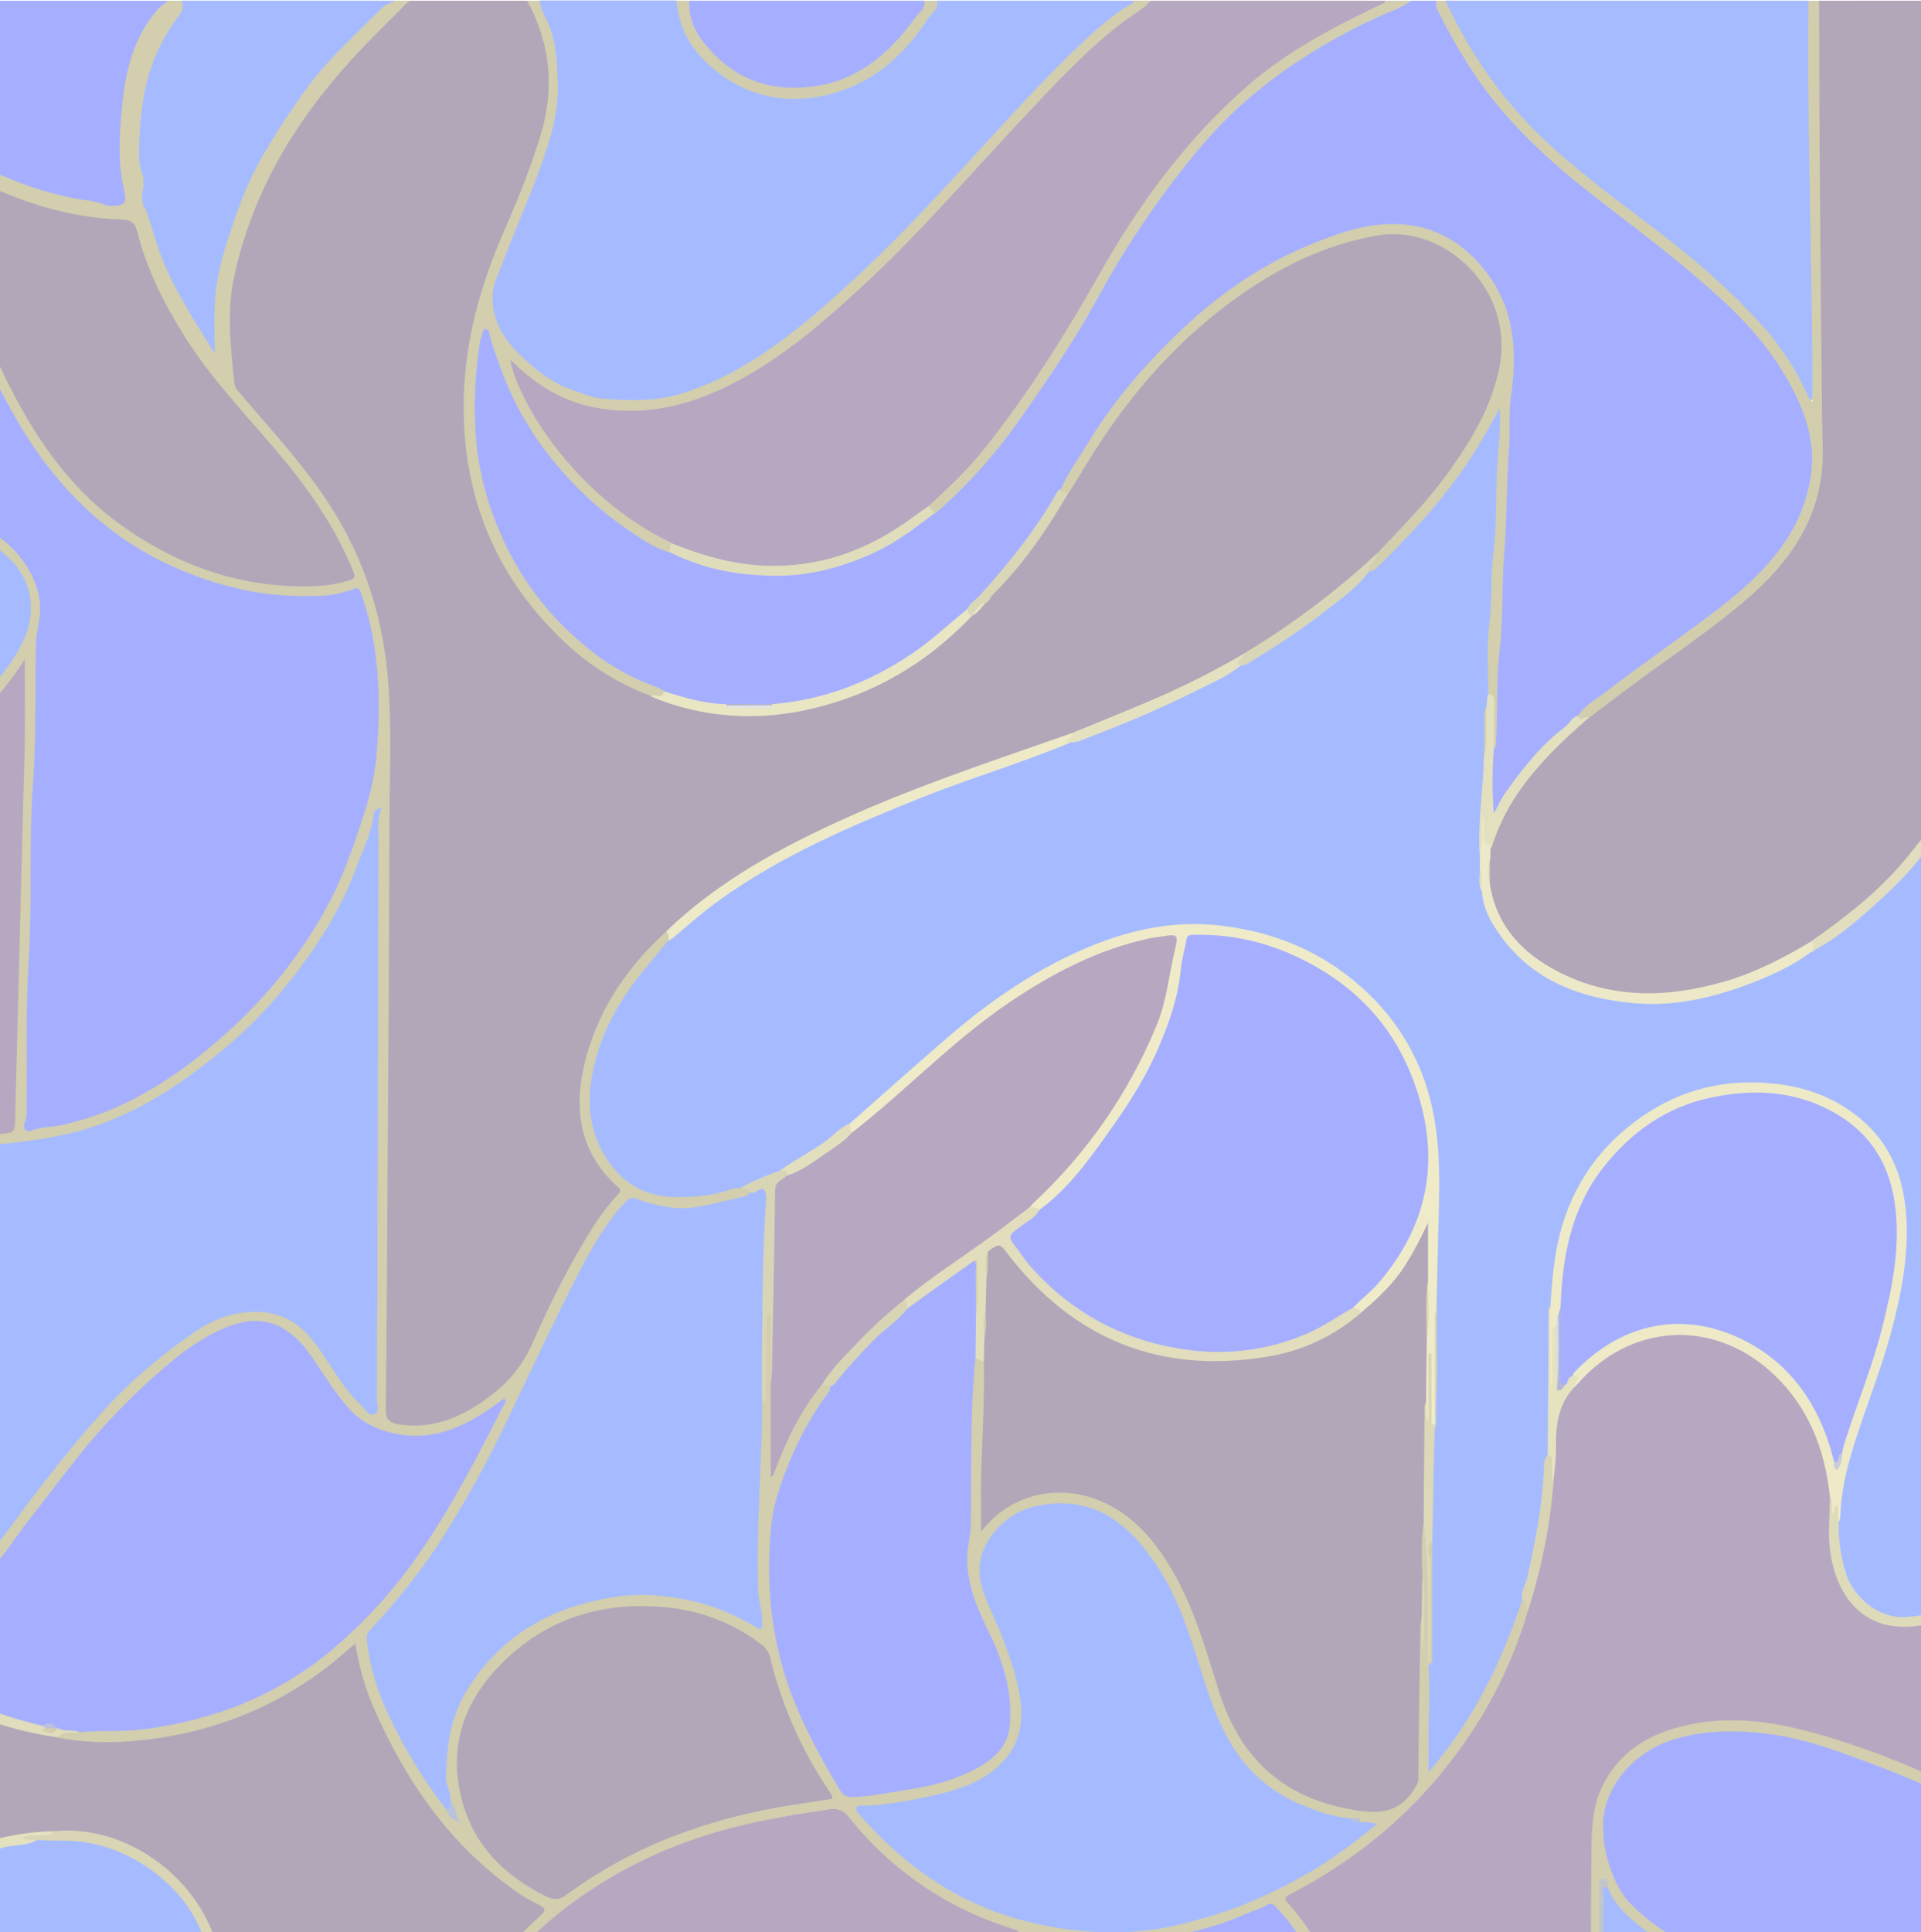<?xml version="1.0" encoding="utf-8"?>
<!-- Generator: Adobe Illustrator 26.1.0, SVG Export Plug-In . SVG Version: 6.00 Build 0)  -->
<svg version="1.1" id="Calque_1" xmlns="http://www.w3.org/2000/svg" xmlns:xlink="http://www.w3.org/1999/xlink" x="0px" y="0px"
	 viewBox="0 0 1728 1738" style="enable-background:new 0 0 1728 1738;" xml:space="preserve">
<style type="text/css">
	.st0{opacity:0.35;}
	.st1{fill:#013DFE;}
	.st2{fill:#013DFD;}
	.st3{fill:#001BFE;}
	.st4{fill:#7C7115;}
	.st5{fill:#3B3E94;}
	.st6{fill:#3D4493;}
	.st7{fill:#7C7216;}
	.st8{fill:#3C568A;}
	.st9{fill:#3D4384;}
	.st10{fill:#D9D9D9;filter:url(#Adobe_OpacityMaskFilter);}
	.st11{mask:url(#mask0_83_5201_00000055684797586918647250000012755446011721078944_);}
	.st12{fill:#210336;}
	.st13{fill:#31064E;}
	.st14{fill:#7D7317;}
	.st15{fill:#003EFE;}
	.st16{fill:#7D7217;}
	.st17{fill:#7D7315;}
	.st18{fill:#7E7419;}
	.st19{fill:#CBC160;}
	.st20{fill:#CFC564;}
	.st21{fill:#7E751F;}
	.st22{fill:#B1A64A;}
	.st23{fill:#81781E;}
	.st24{fill:#7A721C;}
	.st25{fill:#D0C663;}
	.st26{fill:#7D7418;}
	.st27{fill:#CEC360;}
	.st28{fill:#C3B954;}
	.st29{fill:#CFC462;}
	.st30{fill:#CBC060;}
	.st31{fill:#AFA54B;}
	.st32{fill:#A1973A;}
	.st33{fill:#8F8730;}
	.st34{fill:#9B9034;}
	.st35{fill:#B2A94C;}
	.st36{fill:#938930;}
	.st37{fill:#9C933B;}
	.st38{fill:#AA9F44;}
	.st39{fill:#928829;}
	.st40{fill:#B5AB4B;}
	.st41{fill:#ACA249;}
	.st42{fill:#BFB657;}
	.st43{fill:#948B32;}
	.st44{fill:#D1C660;}
	.st45{fill:#988F33;}
	.st46{fill:#A79E45;}
	.st47{fill:#B3A94A;}
	.st48{fill:#485A7F;}
	.st49{fill:#A79E3E;}
	.st50{fill:#30325E;}
	.st51{fill:#A99F42;}
	.st52{fill:#A59B3E;}
	.st53{fill:#92892A;}
	.st54{fill:#8F862B;}
	.st55{fill:#4E5D69;}
	.st56{fill:#35509E;}
	.st57{fill:#434189;}
	.st58{fill:#3A5486;}
	.st59{fill:#373B65;}
	.st60{fill:#888DB8;}
	.st61{fill:#27317E;}
	.st62{fill:#838EDF;}
	.st63{fill:#676D8C;}
	.st64{fill:#AAABC4;}
	.st65{fill:#B1A849;}
	.st66{fill:#91872B;}
	.st67{fill:#464A96;}
</style>
<g class="st0">
	<path class="st1" d="M842.9,0.6h176.7c2.5,3.8,0,6.1-2.6,8c-15.5,11.2-29.9,24-44.1,36.7c-16.9,14.7-32.5,30.8-46.7,48.1
		c-12,15-27.4,27.1-39.6,41.9c-19.1,23-39.8,44.3-60.8,65.2c-12.7,12.8-22.7,28.2-38.3,38.6c-13.1,8.9-22.4,22.8-34.8,33
		c-30.5,25.2-60.6,50.4-96.3,68.7c-36,18.8-76.9,26.4-117.3,21.8c-18.9-1.9-35.9-10.9-51.8-21.2c-20.3-13-36.2-30-45.4-52.9
		c-4.3-10.8-4.8-22.8-1.4-33.9c5.9-19.9,14.6-38.8,22.4-58c12.5-30.7,26.9-60.9,32.4-93.7c4-24,5.2-49.2-4.2-73.1
		c-2.4-6.2-4.2-12.7-7.1-18.8c-1.8-3.8-1.9-7.4,1.4-10.6h122.9c6.5,5.7,7.3,14.1,9.9,21.5c10.2,28.6,32,44.7,58.7,55.2
		c12.6,4.9,26.3,8.4,40,7.5c26.5-1.3,51.9-10.6,73-26.7C807.1,45,821.5,29,832.9,10.9C835.6,6.8,839.5,4,842.9,0.6z"/>
	<path class="st2" d="M1300.1,0.6h326.6c5.4,4.3,4.3,10.4,4.3,16c0.1,58.1-2.2,116.4,0.7,174.4c2.6,50.9,1.9,101.8,2.6,152.7
		c0,5.7,3,13.8-4.7,16c-8.6,2.4-9.3-6.4-12.2-11.8c-17.1-32.2-40.3-59.8-67-84.5c-22.3-20.5-45.6-39.9-70-58
		c-19.5-14.5-39.3-28.7-57.6-44.3c-22.6-19-45.4-38.1-64.4-61.4c-15.8-19.6-30.4-40.2-43.9-61.5c-5.6-9.2-10.6-18.8-14.8-28.7
		C1298.4,6.7,1297.5,3.5,1300.1,0.6z"/>
	<path class="st3" d="M620.1,0.6h211.4c3.3,3.6,3,7.4,0.2,11.2c-21,29.8-45.4,55.6-81.5,65.9c-33.1,9.5-65.9,7.3-95.1-12.5
		c-17.4-11.8-32.4-26.9-37.9-48.7C615.6,10.9,614.8,5.2,620.1,0.6z"/>
	<path class="st4" d="M620.1,0.6c-1.4,21.3,10.3,36.3,24.1,50c26.7,26.3,59.9,32.6,94.6,26c36.7-7,63.3-31.3,84.8-61
		c3.2-4.4,9.4-7.8,7.8-14.9h11.5c1.7,7.1-4.5,10.6-7.6,15.2c-18.7,28.8-42.7,52.6-75.1,64.5c-46.5,17.1-94.6,9.4-131.1-30.9
		C616.8,36,610.3,19.1,608.5,0.6H620.1z"/>
	<path class="st5" d="M432.1,305.4c0-2.8-0.2-5.6,0-8.3c0.1-3.1,0-7.1,4.3-6.8c4.3,0.3,3,4.5,3,7.4
		C433.6,297.1,437.1,305.3,432.1,305.4z"/>
	<path class="st6" d="M1796,278.4c0.2-5.4-2.4-11.4,3.3-15.8C1799.2,268.1,1801.6,274.1,1796,278.4z"/>
	<path class="st3" d="M151.4,0.6c-2.7,10.4-11.4,17-16.3,26.2C125.4,45,120.1,64,116,84c-4.8,23.6-2.5,47.1-3,70.6
		c-0.2,9.7,4.5,18.5,4.1,28.3c-0.2,5-1.4,6.6-6.5,6.5c-14.5-0.3-28.6-3.6-42.7-6.5c-14.7-3-28.9-7.6-43.2-11.9
		c-20-6.1-38.6-14.9-56.9-24.5C-87.2,117.9-135.8,80.3-179,35.7c-10.8-11.2-21.7-22.3-30.8-35H151.4z"/>
	<path class="st1" d="M124.6,174c0-14-3.8-27.6-3.8-41.8c0-46.7,9.5-90.1,40.5-126.6c0.7-0.6,1.2-1.4,1.5-2.3
		c0.3-0.9,0.3-1.8,0.1-2.7H355c-5.2,8.8-13.5,14.8-20.7,21.6c-26.8,25.2-51.2,52.5-71.2,83.4c-20.9,32.4-38.8,66.2-51.1,103.2
		c-11.5,34.2-16.3,70.3-14.4,106.4c0.3,5.5,3.5,10.1,3,17.1c-9-6.2-12.7-15.4-18.4-22.8c-17.4-22.6-29.3-48.3-40.5-74.2
		c-6.6-14.5-11.1-29.9-13.5-45.7C124.4,185.1,128.4,178.6,124.6,174z"/>
	<path class="st3" d="M-778.4,251.2c0-81.2-0.1-162.5-0.2-243.8c0-5.7,1.1-7.2,6.9-6.9c13.1,0.6,26.2,0.2,39.4,0.2
		c9.5,12.2,11.3,26.5,11.6,41.2c-1.8,4.9,0.6,8.9,3.1,12.8c1,15.6,6.4,30.7,4.4,46.6c-1.9,14.5-3.8,28.9-6.1,43.3
		c-3.1,17.8-8.9,35-17.1,51.1c-9.2,18.9-19.8,37.2-34,53C-772.6,251.1-774.7,253.7-778.4,251.2z"/>
	<path class="st7" d="M-724.2,42.8c-0.2-11.1-3.5-21.4-6.9-31.8c-0.7-3.4-1.1-6.8-1.2-10.3h7.6c5.3,6.4,4.8,14.8,6.9,22.2
		c9.1,33.5,11.7,68.5,7.6,103c-2.6,24.1-10.5,47.2-20.9,69.6c-11.6,25.1-27.3,47.1-43.8,68.9c-0.4,0.6-1,1.2-1.6,1.6
		c-0.6,0.4-1.3,0.7-2.1,0.8v-15.4c11.4-10.9,18.9-24.4,27.1-37.4c11.4-17.9,18.5-37.6,25.7-57.3c2.2-6.6,3.6-13.4,4-20.3
		c1.5-17.1,7-34.1,4-51.3c-1.8-10-2.8-20.1-3.2-30.3C-724.1,51.3-721.4,46.3-724.2,42.8z"/>
	<path class="st8" d="M124.6,174c6,4.1,3.3,10.2,3.5,15.7C122.4,185.5,125,179.4,124.6,174z"/>
	<path class="st9" d="M-724.2,42.8c5.7,2.7,3.1,7.7,3.3,12C-725.8,51.9-724.5,47.1-724.2,42.8z"/>
	<defs>
		<filter id="Adobe_OpacityMaskFilter" filterUnits="userSpaceOnUse" x="-778.4" y="0.5" width="2689.5" height="2532.6">
			<feColorMatrix  type="matrix" values="1 0 0 0 0  0 1 0 0 0  0 0 1 0 0  0 0 0 1 0"/>
		</filter>
	</defs>
	
		<mask maskUnits="userSpaceOnUse" x="-778.4" y="0.5" width="2689.5" height="2532.6" id="mask0_83_5201_00000055684797586918647250000012755446011721078944_">
		<rect x="-778.5" y="0.4" class="st10" width="2689.7" height="1738.6"/>
	</mask>
	<g class="st11">
		<path class="st1" d="M1911,328.3v389.4c-2.3,4.2-5.5,7.7-9.4,10.4c-18,13.5-36.4,26.6-53.8,40.9c-21,16.6-42.3,33-59.4,53.6
			c-12.5,15.1-24.7,30.8-31.8,49.6c-1.8,9.8-5.7,18.9-8.2,28.6c-4.1,15.9,0,30.7,3.5,45.4c10.2,42.4,29.1,81.6,46.3,121.4
			c13,30.1,25,60.9,31.3,93.3c4.9,25.3,10.1,50.6,13.5,76.3c2.7,20.2,0.9,40.3,3.8,60.3c-5,24.1-1.7,48.5-0.7,72.6
			c0.7,16.8-5.7,27.3-18,36.2c-2.1,1.5-4.4,2.6-6.3,4.3c-17.1,12.6-34.6,24.9-54.1,33.6c-17.4,7.8-35.1,14.1-54.8,14.7
			c-32.2,1-54.7-25.6-59.8-52.6c-2.4-12.6-4.6-25.1-2.7-37.9c3-5.6,3.2-12.1,2.9-17.9c-0.8-12.7,4.4-23.7,6.7-35.5
			c3.7-18.3,10.3-35.4,16.3-52.8c7.6-22,15.6-43.8,21.2-66.4c8.7-34.8,17.3-69.8,13-106c-6-50-31.3-85.3-80-102.4
			c-65.8-23.2-138.3-1.8-184,50.3c-23.3,26.2-38.3,58.7-43.2,93.4c-1.8,11.8-3.7,23.4-3.5,35.3c0,3.7-1.6,6.8-2.7,10.2
			c-1.6,5.2-2.3,10.7-2.1,16.1c-0.9,38.1,2.8,76.2,0.7,114.2c-4.1,8-3.7,16.6-3.5,25.2c0.4,17.2-3.7,33.9-6.4,50.8
			c-3,18.8-7.3,37.3-13,55.5c-4.6,13.7-5.7,28.7-15.8,40.2c-5.9,29.1-23.1,52.9-37.6,77.8c-7,12.1-16.8,22.4-24.9,33.9
			c-2.1,3-5.2,5.2-9,3.8c-3.9-1.3-4.6-4.8-5-8.5c-0.6-6.1,0.3-12.2,0.3-18.2c0-19.2,0-38.5,0-57.7c0-3.8-0.8-7.8,2.2-11
			c0.7-0.8,1.7-1.4,2.8-1.7c-0.4-31.1,0-62.1-0.2-93.2c0.2-5.7-0.2-11.5-1.2-17.1c0.5-27.5-2.4-55.4,0.9-82.6
			c3.4-28.7,4-57.2,4.1-85.9c0-12.2,0.5-24.4-1.9-36.4c0.7-5.4,1-10.8,0.9-16.3c-0.8-32.4,2-64.7,1.9-97.1
			c-0.2-44.5-5.3-87.6-28.6-127.3c-26.2-44.6-63.8-73.9-111.4-91.9c-24.8-9.2-51-14-77.5-14.1c-17.9-0.3-36.2,3.1-53.7,8
			c-37.6,10.4-71.9,27.6-104.4,49c-30.2,19.9-58,42.7-84.9,66.9c-20.6,18.6-41.1,37.4-63.2,54.3c-12.2,9.5-24.2,19.3-37.2,27.9
			c-8.5,5.7-18.5,8.4-26.5,14.9c-11.9,6.1-24.5,10.4-36.7,15.9c-22.1,8.1-45.8,10.8-69.2,8.1c-20.9-2.3-37.6-12.5-51.1-29.5
			c-20.2-25.4-20.9-54.5-17.5-83.9c2.6-22.1,11.9-42.5,23.2-62.1c13-22.7,29.9-42,46.9-61.4c13.8-8.8,24.6-21.3,37.7-31.1
			c31.1-23,64.4-42.8,99.4-59.3c54.1-25.9,110.1-47.3,166.8-66.6c19.9-6.8,39.4-14.9,59.5-21.1c5.4,0.9,8.7-3.4,13-5.1
			c44.3-17.1,88.1-35.2,129.4-58.9c3.4-1.9,7.3-2.3,10.4-4.9c14.1-6.6,26.2-16.5,39.2-25c25.8-16.9,50.5-35.2,72.2-57.1
			c1.5-1.7,3.5-2.8,5.7-3.3c1.3-0.1,2.5-0.5,3.6-1.2c1.1-0.7,2.1-1.6,2.8-2.6c10.9-14.6,26.3-25.2,36.5-40.5
			c7.1-10.6,17.1-18.7,24.8-29.2c13.8-19.2,27.5-38.4,38.3-59.5c0.2-0.6,0.5-1.2,0.8-1.8c2.6-4.2,4.2-10.8,10.4-9.5
			c6.8,1.4,5.3,8.1,5,12.9c-2.4,34.4-2.6,69-4.7,103.4c-1.3,21.3-2.2,42.7-2.9,64c-0.1,3.8,0.2,8-4.8,9.1c-0.8,0.2-1.4-1.2-0.9,0.8
			c5.2,22.8,1.2,45.8,1.1,68.8c0,3.4-0.2,6.8-3.1,9.2c-1.5,12-1.5,24.2,0,36.2c0.4,3.5,1.4,6.9,0.7,10.5c1,22.1-4.8,43.8-5.5,65.7
			c-0.4,6.7,0.4,13.4,2.2,19.9c-0.3,4.6-2,9.1-0.7,13.7c0,6.8-0.1,13.6,1.4,20.3c4.8,22.7,16.6,41,33.5,56.7
			c20.1,18.7,44.2,29.5,70.2,35.6c23.6,5.6,48.1,6.4,72.1,2.6c34.3-5.3,66-16.8,96.6-32.4c6-3,11.4-7,17.4-10.1
			c11.7-4.6,20.6-13.5,30.6-20.5c21.4-15.1,38.7-35,57.5-53.1c8.3-8,12.9-19,22.2-26.1c9-16.5,18.5-32.7,26.1-50
			c8.4-19,13.4-39,18-59.4c5-22.2,5.5-44.8,10.1-67c1.9-8.7,0.9-17.9,0.9-26.9c0.1-19.3,1-38.6-0.2-57.8c-1.4-21.4,6.9-39.3,16.7-57
			c17-30.8,40.2-56.8,65.3-81c9.1-8.8,19.4-16.6,28.8-25.2C1904.9,327.1,1907.7,325.8,1911,328.3z"/>
		<path class="st12" d="M368.4,0.6h105.7c6.2,2.6,8.8,8,11.3,13.7c16.9,39,15.2,78.5,2.2,118c-12,36.8-28.9,71.6-42.3,107.9
			c-12.1,32.7-19.2,66.6-23,101.5c-4,36.4,0.7,71.9,10.5,106.2c11.1,39.9,31.3,76.8,59,107.6c23.5,26.3,52,47.6,83.8,62.7
			c3.7,1.8,7.6,3.2,11.7,4.2c9.3,7.2,20.9,7.5,31.5,10.3c73.2,19.4,139.3-0.2,201.4-38.8c18.1-11.3,34.3-25.5,49.8-40.4
			c0.7-0.6,1.4-1.2,2.1-1.9c4.7-3.3,9.7-6.3,12-12c10.2-12.9,22.3-24.2,32.4-37.4c14.8-19.5,28.6-39.7,41.3-60.5
			c15-25.3,29.8-50.7,47.6-74c35.5-46.3,75.9-87.6,125.9-118c28.6-17.5,58.9-32,91.8-39.6c24.8-5.7,49.3-5.6,72.7,6.2
			c21.3,10.8,38.4,28.4,48.5,50c10.1,21.6,12.8,46,7.6,69.3c-7.1,31.7-22.8,58.9-41.2,85c-20.2,29-44.1,54.8-69.2,79.5
			c-11.9,7.2-20.1,18.6-30.6,27.5c-28.6,23.6-58.8,45.1-90.5,64.2c-12,3.8-21.7,12-32.6,17.7c-30.6,15.8-62.1,30-94.2,42.5
			c-9.5,3.7-18.9,7.7-28.8,10.5c-59.3,22.7-120,41.8-178.5,66.6c-56.4,24.3-111.5,51.3-160,89.9c-8.7,6.9-16.7,14.9-25.5,21.8
			c-23.6,24.2-44.2,50.5-58.7,81.4c-13.7,28.9-19,59-13.7,90.5c3.1,18.1,12,34.8,25.4,47.5c8.6,8.3,9.7,11.4,2.4,20.2
			c-32.4,38.9-52.3,85.1-73.2,130.2c-15.1,32.5-39.8,51.8-70.3,66.8c-13.3,6.5-27.2,8.5-41.6,9.3c-6.5,0.4-12.6-1.8-18.8-3
			c-6.2-1.2-8.9-6.4-8.8-13.1c0.2-12.9,0-25.7,0-38.6c0-30.8-0.6-61.7,0.1-92.5c2.4-110.1-0.4-220.3,1.9-330.4
			c1.1-56.2,0.9-112.3,1.3-168.5c0.1-30.8-3.9-61.4-11.8-91.1c-9.5-36.5-26-70.1-47.4-101.3c-19.8-29-42.7-55.2-66.1-81.1
			c-10.7-11.8-17-24.3-16.4-40.4c0.4-11.8-2.2-23.6-2.4-35.5c-0.4-29.6,6.1-57.8,15.5-85.5c16.5-48.2,42.7-91,73.6-130.8
			c19.4-25.1,43.3-46,65.9-68.3C360.7,3.6,365,3.1,368.4,0.6z"/>
		<path class="st1" d="M-778.4,1673.8v-215.9c7.6-23.2,24.6-40.2,39-58.6c32.5-41.2,70.6-77.5,104.6-117.4
			c37.3-43.8,74.8-87.6,104.1-137.4c12.8-21.7,25.3-43.8,34-67.6c7.8-11.7,10-25.4,13.6-38.5c11.8-41.9,12.7-85,11.4-128.1
			c0.1-4.5-0.6-8.9-2-13.2c-1.5-5.7-1.2-11.4-1.3-17.1c-0.7-30.8-10.4-60.7-27.9-86.1c-8-11.9-18.2-21.4-28.1-31.4
			c-21.5-21.9-43.5-43.4-65-65.4c-15.8-16.3-28.5-35.1-40.9-54.1c-14.9-22.8-24.1-47.9-32.4-73.4c-2.7-8.2-1.4-17.1-4.9-25.3
			c-0.7-13.1,0-26.2,2.2-39.1c2.6-14,4.1-28.2,8.6-41.9c8.1-24.7,22.1-46.9,40.9-64.9c16.4-15.8,35.7-26.3,57-33.9
			c33-12,68.1,4,77.8,37.3c3.9,12.5,5.7,25.6,5.5,38.7c-0.5,17,0,34-0.1,51.1c-0.3,47.1,11,91.4,35,131.6
			c12.3,20.7,29.5,38.2,53.1,46.3c13.8,5,28.7,6,43,2.9c21.6-4.7,37.1-16.3,52.3-30.9c16.9-16.3,31.3-34.7,46.4-52.4
			c12.5-14.6,25.7-28.4,39.4-41.9c15.1-14.7,31.6-27.7,49.3-39c16.4-10.5,33-20.1,51.2-27.2c22.3-8.7,45.5-13.3,69.1-9.8
			c24.5,3.7,46.8,14.6,61.1,35.7c10.8,15.9,18.4,32.9,12.1,54.6c-6.9,23.8-19.7,42.7-35.9,60.1c-14.2,15.2-28.7,30.3-44.2,44.1
			c-17.6,15.7-36.4,30-54.6,45c-32.8,27-65.9,54.1-88,91.4c-15.6,26.3-26.9,54.5-24.5,86.1c1.8,25.6,10.7,50.1,25.8,70.9
			c14.4,20.2,34,33.2,55.2,44.3c3.1,1.6,6.3,3.2,8.2,6.4c1.9,6.4-4.4,7.1-6.9,10.5c-14,7.6-29.9,10.3-44.4,16.7
			c-30.7,13.4-58,33.6-79.8,59.2c-6.4,7.5-14.3,14.5-17.9,24.3c-18.7,25.5-31.3,53.9-40.2,84.2c-8.8,29.4-12.8,60.1-11.7,90.8
			c0.3,7.5,2.6,14.4,3.4,21.7c0.6,3.1,0.8,6.3,0.6,9.5c-2.4,11.4,1.9,22.3,3,33.4c2.9,36.5,3,73.1,0.3,109.6
			c-2.2,29.6-7.9,58.9-17,87.2c-7.6,23-16.4,45.2-31.2,64.4c-23.2,30.1-51.7,53.3-89.1,63c-18,4.8-36.7,6.3-55.2,4.4
			c-12.8-1.4-19.8-8.5-15.7-22.1c9.5-31.6,24.3-60.9,38.4-90.5c15.1-31.7,29.2-63.8,38.4-97.8c7.4-27.1,12.8-54.5,9.3-83.2
			c-3.1-25.4-25.3-55-49.9-60.1c-20-4.2-39.2,0.6-56.1,12.9c-34.4,25.1-58.5,58.6-78.2,95.7c-18.9,35.8-36.1,72.2-54.3,108.2
			c-5.1,10-10.5,19.8-16.1,29.5c-17.1,34.3-41.1,63.3-69,89.3C-770.8,1673.6-773.6,1677.2-778.4,1673.8z"/>
		<path class="st3" d="M1269.4,0.6h23.1c9.2,12.3,15.2,26.4,22.8,39.7c22.2,38.2,50.6,72.5,84.1,101.4
			c21.2,18.8,43.4,36.6,66.4,53.2c14.5,10.3,28.2,21.9,42.1,33.2c19.6,15.9,39,32,56.8,49.9c25,25.3,45.9,53.8,60.1,86.8
			c3.5,8.1,6.5,16.6,6.2,25.9c-0.3,7.6,3.8,14.4,3.7,22.5c-0.8,36.3-14.6,67-38.9,93.3c-8.5,9.2-17.6,17.7-26.4,26.7
			c-13.9,14.2-30.3,25.4-46,37.4c-22.6,17.1-46.6,32.5-68.8,50.2c-7.6,6.1-15.1,12.8-23.8,17.6c-3.8,2.2-7.9,4.4-10.1,8.6
			c-15.2,15.5-32.6,28.7-45.8,46.3c-7.3,9.7-14.3,19.5-20.7,29.9c-1.5,2.5-2.9,4.9-4.6,7.3c-1.7,2.3-3.7,3.8-6.5,3.1
			c-2.8-0.7-4-3.1-4.3-5.7c-0.7-4.8-0.9-9.6-0.4-14.4c1.2-12.1-1.6-24.4,2.1-36.4c5.4-16,2.6-32.5,2.6-48.8c0-15-1.4-29.8,2-44.9
			c2.6-11.7,1.2-24.3,1.1-36.5c-0.3-36.8,3.6-73.5,4.9-110.3c0.9-24.8,0.5-49.9,3.1-74.6c1.7-16.3,4.1-32.5,2.8-48.7
			c-3.1-37.1-18.1-68-49.5-89.8c-18-12.9-40-19.1-62.1-17.5c-17,1.3-33.6,6.4-49.8,12.4c-31.1,11.6-60.5,27.2-87.6,46.4
			c-11.7,8.3-21.9,18.8-33.3,27.3c-21.2,15.7-36.2,36.9-53.7,55.9c-16.8,18.3-29.9,39.8-43.8,60.5c-7.1,10.6-11.2,23-20.1,32.4
			c-22.9,40.8-51.9,77.8-85.9,109.9c-34.6,36.7-76,63-124.1,77.5c-17.3,5.2-35.2,11.7-54.2,7.9c-13-0.3-26,0-39.1,0
			c-20.4,2.4-39.3-3.2-57.7-10.9c-15.2-4.5-29.9-10.9-43.5-19c-27.9-17.5-52.5-39.7-72.8-65.6c-16.2-20.3-27.3-43.1-37.8-66.4
			c-7.2-15.9-10.9-33.1-14.5-50.3c-6.8-32.5-2.9-65.1-3.2-97.7c0-7.3,3.6-14.1,4.8-21.4c3.4-2.7,3.8-9.1,10.1-8.4
			c8.4,4.6,8.8,13.9,11.2,21.5c8.4,27.1,20.8,52.8,36.9,76.3c13.5,20,31.1,36.5,48,53.5c14.6,14.7,31.8,25.7,49.4,36
			c6.9,4,13.3,9.9,21.7,11.4c12.6,3.4,24.6,8.7,37.4,11.7c29.2,6.9,58.2,9.5,88,3.6c23.2-4.4,45.5-12.5,66.1-24
			c13.5-7.7,25.8-17.5,38.8-26.1c19.4-17.6,38.2-35.7,54.7-56.2c21.1-26.2,39.7-54.1,58.2-82c15.5-23.5,29.6-47.8,43.3-72.3
			c11.8-21.2,24.9-41.6,38.8-61.6c14.9-21.9,31.2-42.9,48.7-62.9c29.4-32.7,61.8-61.8,100.4-83.7c22.5-12.8,45.9-23.6,68.5-35.9
			C1255.5,2.2,1263,3.8,1269.4,0.6z"/>
		<path class="st3" d="M-778.4,2043.9v-358.6c2.8-6.6,7.6-11.6,12.6-16.6c18.9-18.6,38.1-37,52.1-59.9c4.8-7.9,9-16.1,13.7-24.1
			c18.2-32.2,34-65.7,50.6-98.7c12.2-24.3,23.7-48.8,38.7-71.4c19.6-29.5,41.4-57.3,74-73.5c39-19.4,77,3.3,88.6,41
			c6.9,22.6,5.1,45.1,0.9,68.2c-4.5,24.1-11.3,47.8-20.2,70.7c-12.5,32.6-28.3,63.6-43.2,95.2c-8.4,17.9-16.4,36.2-20.8,55.3
			c-8.3,36.3,1.6,67.1,29.6,92.8c15.8,14.5,30.6,29.9,48.3,42.2c29.6,20.2,62.2,35.4,96.7,45c36.2,10.5,73.1,14.3,110.5,16.7
			c28.7,1.9,57.5,3.1,86,6.5c43.2,5.1,86,13.7,123.1,38.7c19,12.8,32.6,30.8,38.3,53.5c1.9,7.7,1.2,16,0.2,24
			c-0.6,5.4-4.7,8.9-9.9,10.8c-17.1,6.2-34.5,11.5-52.1,15.7c-16.7,4.1-33.6,7.2-50.7,9.3c-28.1,3.7-56.5,5.7-84.9,6.2
			c-36.6,0.4-72.7-3.5-108.6-8.7c-33.1-5.1-65.8-11.9-98.2-20.4c-20.1-5.1-40.6-8.1-60.3-14.6c-4.8-3.8-10.8-2.3-16.1-3.4
			c-4.9-3.8-10.4-3.8-16.1-2.5c-34.7-6.7-70-9.5-105.3-8.2c-8.7,0.3-16.8,3.5-25.4,3.1c-14.5,0.5-27.8,5.7-41.4,10
			c-37,12-70.2,31.3-101.1,54.6C-771.7,2044.7-774.7,2046.8-778.4,2043.9z"/>
		<path class="st13" d="M1911,1330.7v347c-3.8,3.8-8.2,2.3-12.7,1.3c-29.4-6.2-55.2-20.9-81-35.3c-33.1-18.7-67.1-35.6-102-50.6
			c-27.5-11.8-55.7-22-84.4-30.5c-22.8-6.7-46.7-11.2-70.5-11c-37.2,0.3-73.6,6-100.9,35.5c-11.6,12.5-19.1,28.2-21.2,45.1
			c-3.1,22.4-3.4,44.8-3.5,67.2c-0.2,60.9,0,122.1,0,183.1c0,2.9,0.2,5.7,0,8.7c-1.2,14.6-4.6,17.7-19.1,18.1
			c-44.2,1.2-88.1-2.5-132-7.1c-13.9-1.5-28.1-1.6-42.1-2.6c-3.5-0.1-7-0.5-10.5-1.1c-8.2-1.8-11.2-6.3-11.7-14.8
			c-2.6-52.6-18.8-103.6-47.2-147.9c-4.2-6.1-8.7-12-13.5-17.5c-8.1-10-7.6-14.4,3.4-20c25-12.9,48.6-28.4,70.4-46.2
			c41.7-33.2,76.5-74.2,102.5-120.7c15.2-26.9,27.4-55.4,36.5-85c4.7-10.9,6.5-22.6,9.2-33.9c4.9-20,8.3-40.5,11.3-60.9
			c1-6.7,0.4-13.3,0.8-20.1c2.7-12.2,5-24.5,3.6-37.1c-1.1-8.6-0.2-17.4,2.6-25.7c2.8-8.2,7.4-15.7,13.6-21.9
			c13.2-14.3,26.5-28.3,44.4-37.3c43.2-21.8,98.3-14.8,135.2,17.4c36.2,31.7,53.3,72.3,58.7,119.1c-2.5,30.2-3.8,60.2,13.7,87.1
			c12.7,19.5,31.4,27.6,54.1,25.7c24-2,45.6-11.6,66.2-23.5c11.6-6.7,22.6-14.4,33.7-21.8c28.9-21.2,54.4-46,78.1-72.7
			C1900.3,1336.5,1902.6,1329,1911,1330.7z"/>
		<path class="st12" d="M1636.2,0.6c89.3,0,178.7-0.1,268-0.2c5.7,0,7.1,1.1,6.9,6.9c-0.6,12.5-0.2,25.1-0.2,37.6
			c-2.5,5.5-6.2,10.5-10.8,14.4c-29.6,27-54.3,59-73,94.5c-13.3,25.3-21,52.6-27.9,80.4c-14.4,58.4-13.2,117.8-10.5,176.8
			c1.9,44.5,3.1,89,2.9,133.5c0,24-3.8,47.7-6.7,71.5c-2.3,18.1-5.8,36-10.6,53.6c-7.9,29.1-20.7,56.6-37.8,81.4
			c-12.2,16.3-25.6,31.8-40,46.2c-20.7,20.1-42.4,38.7-67.6,52.9c-23,17.5-49.4,28-76.5,36.6c-27.7,9.1-56.9,12.6-86,10.3
			c-37.8-3.4-72.4-16.2-100.2-43c-16.9-16.2-28.2-36.2-30.5-60.3c1-6.4,0.9-12.9-0.3-19.3c0.8-4.7,0.5-9.7,3.3-14
			c11.3-41.2,37.7-72.1,68-100.3c6.8-6.3,14.1-12.1,20.7-18.6c28.9-22.6,58.8-44.1,88.5-65.6c26.2-18.9,51.4-38.8,74.3-61.9
			c22.4-22.3,37.6-50.8,43.6-81.8c2.2-11.2,1.6-23.2,1.1-34.5c-0.7-15.1-0.6-30.1-0.6-45.2c0-61.3,1.5-122.6-0.9-183.9
			c-1.9-50.7-0.6-101.4-1.4-152C1631.9,11,1630.8,4.9,1636.2,0.6z"/>
		<path class="st12" d="M-622.8,0.6h401.5c12.8,5.9,19.9,18,28.7,27.9c18.6,20.9,39.4,39.4,60.7,57.3
			c35.6,29.8,74.8,54.9,116.7,74.8c18.2,8.5,37.1,15.6,56.4,21.1c23.6,7,47.4,12.5,72.4,11.7c5.9-0.2,9.3,2.9,11.8,8.1
			s3.4,11,5.2,16.4c16.1,49.1,42.6,92.1,75.6,131.4c27.2,32.4,56.4,63,80.4,98c13.7,19.8,25.2,41,34.5,63.2
			c4.2,10.2,0.5,15.4-13.2,17.7c-22.1,3.4-44.5,3.8-66.7,1.1c-53.7-6-100.6-27.7-142.9-59.8c-28-21.2-49.9-48.5-69.1-77.9
			c-23.9-36.6-40.9-76.5-58.8-116.1c-10.6-23.6-20.2-47.9-34.2-69.6c-23.9-37.1-56.2-64.5-100.2-73.4c-32.8-6.6-65.4-1.4-96.1,13
			c-42.7,20.1-75.6,49.9-93.2,94.7c-9,22.7-12.6,47.1-10.7,71.4c1.5,20.5,0,41.1,1,61.6c2.2,46.5,1.1,93,3.1,139.5
			c1.1,26.9,0.7,54,0,80.9c-0.5,20.9,2.9,41.6,2.5,62.5c-0.3,15.5-5.6,20-21.1,17.3c-21.8-3.7-39.2-15-53.6-31.3
			c-19.9-22.5-31.6-49-39.7-77.8c-6.2-23.2-9.4-47.1-9.5-71.1c-0.4-22.8,0.8-45.6-1.4-68.3c-0.7-7.7-2.2-15.2-4.6-22.5
			c-7.1-20.8-2.9-40.7,3.1-60.3c10.3-33.7,28.2-63.6,47.2-93c20.4-31.6,36.8-65.1,43-103c2-12.3,6.1-24.2,4.2-36.9
			c-3.3-22.5-17.7-35.7-37.8-42.9c-23.5-8.4-48.5-9.9-73.1-13.3c-28-3.9-56.3-7.1-82.9-17.7c-13.8-5.5-26.3-13.1-36.2-24.4
			C-622.1,7.9-624.9,5.1-622.8,0.6z"/>
		<path class="st14" d="M-622.8,0.6c16.6,22.7,40.5,32.4,66.7,38.5c32.8,7.6,66.3,10.4,99.5,15.5c11.4,1.5,22.6,4.4,33.4,8.5
			c32.4,12.9,43.1,41.7,35.9,78.2c-10.1,50.8-35,93.9-62.1,136.4c-13.8,21.3-24.3,44.6-31.4,69c-5.2,18.5-8,37.5-1.7,56.8
			c5.3,16,5.5,32.8,5.5,49.5c0,32.4-1.1,64.9,6.1,96.9c8.3,36.6,21.8,70.4,49.7,96.9c13.1,12.9,30.3,21,48.6,22.8
			c8.5,0.8,11.1-1.8,10.9-10.5c-1.5-69-2.5-138.1-3.8-207.1c-0.9-48.8-2.2-97.6-3.2-146.4c-1.8-77.3,45.2-142.9,121.6-170
			c84-29.9,156.5,9.5,194.2,81.4c21.1,40.3,38.1,82.7,58.1,123.6c24.6,49.9,55,95.8,100.5,129.3c51.8,38.1,109.6,59,174.5,57.4
			c9.6-0.2,19.2-1.4,28.6-3.8c11.9-3.1,11.7-3.3,7-14.4c-17.1-40-42.2-74.7-70.3-107.4c-28.1-32.7-57.5-63.8-80.3-100.5
			c-18-29-33.3-59.3-41.7-92.6c-2.1-8.4-5.8-10.9-14.3-11.2c-52-1.4-99.6-19-145.1-42.6C-106.4,118.2-165.9,67.7-217,7
			c-1.6-2-3-4.1-4.3-6.3h11.5c12.1,5.5,20.4,14.9,27.7,25.6c6.2,9,14,16.8,22.9,23.1c5.2,3.7,10.2,7.8,14.8,12.2
			c22.8,22.1,48.6,40.2,74.6,58.2c19,13.1,40,22.7,60.5,32.8c24.3,12,50.1,20.7,76.7,25.9c8.9,1.7,18.4,1.9,27,5.8
			c2.4,0.9,5,1.2,7.6,0.9c9,0,12.3-3.2,10.2-11.7c-6.5-25.7-4.9-52-2.4-77.5c3-31.6,10.1-63.1,32.8-88.3c2.7-2.6,5.7-4.9,8.8-7h11.4
			c3.8,6.3-0.2,10.9-3.5,15.5c-17.2,23.4-28,50.9-31.3,79.7c-1.7,12.6-2.7,25.2-3,37.9c0,7.3,0,14.5,2.7,21.6c2.1,5.6,1.4,12,0.6,18
			c-1.3,5.4-1.1,10.5,2.8,15c13.2,37.2,9.4,47.6,62.3,129.7c-0.3-16.2-1-32.3,0-48.2c1.3-19,6.1-37.7,12-55.9
			c8.1-24.9,16.9-49.6,30.1-72.3c13-22.7,27.3-44.6,42.9-65.6c19.3-25.3,42.7-46.4,65-68.7c3.4-3.4,8-3.9,11.4-6.9h13.4
			c-17.5,17.8-35.5,35-52.3,53.5c-51.6,56.6-89.7,120.7-105.6,196.6c-6.6,31.4-2.6,62.7,0.5,94c0.4,4.5,3.6,7.4,6.3,10.6
			c24.9,29.2,51,57.5,73,89.2c34.3,49.5,53.3,104.1,58.7,163.9c4,45.2,1.6,90.5,1.5,135.7c-0.2,116.3-1.2,232.5-1.9,348.8
			c-0.3,57.8-0.6,115.6-1.4,173.4c-0.2,9.5,2.2,13.5,12.2,15c33.1,4.8,59.9-8.5,84.8-28c15.4-12,27.5-27.6,35.2-45.6
			c16.4-36.9,34.3-73.2,56.3-107.2c5.8-8.9,12.2-17.2,19.4-25c2.1-2.3,5-4.1,1-7.7c-37-33.1-40.5-74.9-28-119.1
			c12.4-43.8,37.8-80.2,71.4-110.8c5.8,1.8,4.4,5,1.6,8.4c-6.4,7.6-12.7,15.3-19,23c-19.8,23.5-36,49.7-44.7,78.9
			c-9,30.3-10.9,61.8,6.5,90.9c15.2,25.4,37.3,38.2,67.3,37.8c16.2-0.2,32-1.8,47.3-7.4c2.5-0.6,5.1-0.8,7.6-0.7
			c3.7-2.2,7.2-2.9,10,1.3c1.8,5.5-1,8.6-5.7,10.3c-10.8,3.8-21.7,7.8-33.2,7.9c-6.6,0-12.2,3.5-18.6,3.8
			c-13.6,0.8-26.7-2.6-39.2-6.7c-7.2-2.3-11.7-1.6-16.9,3.8c-15.1,15.7-24.8,34.8-34.8,53.7c-16.9,31.9-33.6,64-48.2,96.9
			c-13.3,30.1-27.3,59.9-43.3,88.6c-18.7,33.7-37.4,67.5-62.3,97.4c-11.2,13.5-22.4,27-33.4,40.6c-7.6,9.5-4.8,20.7-2.2,30.3
			c12.2,45,35.2,84.7,62.5,122c1.6,2,2.9,4.2,3.8,6.6c0.2,0.6,0.5,1.1,0.7,1.7c0.4,1,0.9,1,0.9,0c0-3.4-3.3-5.2-4.2-8.2
			c-11.1-39.7-1.9-75.9,20.3-109.2c23-34.5,55.8-57.1,94.5-69.8c27.3-8.9,56.2-12.6,84.9-8.6c23.5,3.3,47,8.4,68,20.7
			c3.1,1.9,7,5.2,10.3,2.3c3.3-3,1.9-7.9,0.2-11.7c-2.3-4.9-2.3-10-2.3-15.1c0-26-2.3-52.3,0.6-77.9c3.2-27.8,2.4-55.5,3.5-83.3
			c0-2.6,0.5-5.1,1.7-7.5c3.2-4.5,3.3-9.5,3.4-14.8c0-17,0-34,0-51c-0.1-2.5,0-5.1,0.2-7.6c0.3-2.7,1.1-5.3,4.2-5.5
			c3.8-0.2,4.7,2.8,4.9,5.8c0.5,7.6,0.3,15.4,0.2,23.1c0,10.9-0.2,21.8,2.2,32.5c-2.2,25.4,1,50.9-1.4,72.1
			c6.2-21.5,19.6-44,34.9-65.4c0.9-1.4,2-2.5,3.4-3.3c1.4-0.8,3-1.3,4.6-1.4c2.7,0,5.4-0.4,7.7,1.4c4.1,4.9,2.2,9.3-0.7,14
			c-9.4,15.2-20.4,29.4-27.3,46.1c-13.2,32.1-24.2,64.5-22,100.1c0.8,10.6,0.8,21.2,0,31.8c-1.4,17.4,4.7,33.5,8.5,49.8
			c6.4,27.7,15.6,54.7,29.6,79.6c7.5,13.3,14.6,27,23.3,39.6c6.6,9.5,16.7,7.3,24.5,5c12.1-3.6,24.5-2.7,36.7-5.7
			c20.1-5.2,41-9.2,58.9-20.5c14.6-9.3,25.4-21.2,25.2-41.2c-0.3-31.5-11.4-59.2-25-86.5c-9.5-19.1-16.6-39.6-13.3-60.9
			c6.8-45.4,1.4-90.9,3.5-136.3c0.4-13.3,2.8-26.5,7.1-39.1c4.5-2.6,7.2,0.7,10.3,3.1c3.2,3.8,2.6,8.5,2.6,12.9
			c0,33.7-1.5,67.3-3.5,100.9c-0.9,9.8-0.6,19.6,0.7,29.4c10.4-12.1,24.2-20.8,39.7-24.8c44.4-12,83.1,5.4,112.3,40.2
			c21,24.9,33.9,54.2,44.6,84.6c8.2,23.3,14.8,47.2,23.9,70.2c17,43.4,47.8,71.2,93.3,82.2c12.4,3.1,25,5.2,37.8,6.3
			c6.6,0.6,11.4-1.6,16.5-5.7c11.7-9.5,15.9-20.9,16.7-36.5c1.9-38.5,0.5-77,1.3-115.5c0-4.1-0.6-8.5,2.2-12.1
			c1.2-1.5,2.6-3,4.7-1.1c0.6,6.7,0,13.5,0.3,19.3c0.4-18.8-2.3-38.3-5.2-57.7c-0.3-12.4-0.5-24.9,0-37.3c0.2-4.3-0.1-9.4,6.3-9.9
			c3.1,1.9,3.3,5.1,3.6,8.4c2.6,30.9,2.1,61.9,1.8,92.8c0,9.7,2.3,19.8-1.7,29.3c1.5,23.7-0.2,47.4,0,71.1c0,7,0,14,0,23.5
			c40.7-46.8,65.9-99.3,84.5-155.4c10.1-1.5,4.4,5.8,5.2,9.5c-13.2,45.2-34.1,87.8-61.9,125.8c-40.3,55.7-91.6,98.5-152.4,130
			c-5.3,2.7-5.1,4.3-1.6,8.1c30.3,33.8,47.1,74.2,57.3,117.8c4.3,18.4,8.1,37,7.6,56.1c-0.2,6.7,3.3,7.9,8.7,8.5
			c24.8,2.7,49.8,3.4,74.6,5.8c36.9,3.7,73.9,6.2,111.1,5.2c8.7-0.2,11.9-2.9,11.8-11.4c-0.2-14.8,0.5-29.5,0.6-44.3
			c0.4-62.9,0.5-125.9,1.1-188.8c0.2-20.9,1.9-41.7,13-60.4c18.2-31,47.1-44.4,81-50.4c43-7.6,84.1,1.5,124.5,14
			c62.5,19.3,121.2,47.6,177.8,80.2c26.2,15.1,53.3,27.4,83.3,33.2v7.6c-4.1,5-9.7,4.7-15,3.3c-18.2-4.7-35.8-11.5-52.4-20.2
			c-39.2-20.7-77.9-42.6-118.3-60.9c-32.5-14.7-66.4-26.1-100.4-36.7c-29.9-9.3-61-10.8-91.9-7.9c-23.4,2.2-46,10.3-63.2,26.9
			c-20.8,20.2-29.5,51.1-18.6,84.1c8.7,26.3,25.9,43.6,48.4,58.2c26.5,17.2,55.2,30.6,85.4,39.8c25,7.6,49.8,15.4,74.3,24.2
			c24.8,9,48.4,21.3,70,36.6c22.6,15.8,38.2,36.5,48.9,61.4c3.5,8.2,6.9,16.5,6.6,25.8c-0.2,8,5,15.2,3.8,23.6
			c-7.3,49.1-1.1,98.7-4.7,147.8c-1.1,14.5-2.3,29.2-3.2,43.8c-0.2,3.3-0.9,6.4-3.8,8.5c-1.2,0.7-2.5,1.1-3.9,1.2
			c-1.4,0-2.7-0.2-3.9-0.9c-4.2-2.6-4.3-6.8-4.4-11c-0.2-35.3-1-70.6,0.4-105.9c0.5-12.5,4.9-25,2.7-38.8
			c-4.8,4.2-9.3,8.6-13.6,13.3c-18.3,18.5-41.4,27.8-65.7,35.2c-20.7,6.3-41.6,11.8-61.9,19.5c-13.1,4.9-24,12.8-35.3,20.4
			c-3.2,2.1-6.3,4.5-10.6,2.8c-3.3-2.4-1.9-5.7-1.7-8.7c13.3-16.5,32.4-23.4,51.1-30.6c24.2-9.4,50.1-13.3,74-23.3
			c31.5-13.1,56.1-33.2,66.3-67.4c6.1-20.4,0.7-39.6-8.2-57.7c-14.1-28.7-37.8-47.8-65.1-63.1c-26.4-14.8-54.8-24.5-83.4-33.9
			c-5.2-1.7-6.4,0.1-7.7,4.7c-15.1,53-50.7,85.4-102.1,101.5c-47.5,14.9-96.2,16-145.3,12.6c-65.4-4.5-130.5-12.5-196.2-10.8
			c-2.9,0-5.7-0.3-8.6-0.5c-16.5-1.3-33,1.2-49.5,0.7c-3.8-0.1-9.1,1.2-8.4-5.7c1.7-3,4.6-4,7.9-4.3c12.2,2.5,24.5,1.2,36.7,1.4
			c4.4,0,7.7-2.4,11.4-4.2c14.6-2.1,29.2-0.6,43.8-1.1c3.8,0.2,7.7-0.1,11.4-0.8c7.4-4.9,7.9-11.1,1.6-21.6
			c-5-41.3-18.5-81.2-39.5-117.1c-5.3-9.5-11.9-18.2-19.7-25.8c-4.3-4.1-8.4-5.1-13.8-2.8c-26.6,11.4-54.4,19.9-82.8,25.4
			c-27.2,5.6-55.1,7.1-82.8,4.2c-9.7-1.1-19.5-2.6-29.2-3.8c-6.9-0.9-13.1,0.1-18.1,4.1c-15.2,12.2-32.2,21.9-45.8,36.2
			c-5.1,5.3-10.1,10.8-17.9,12.2c-12.2-2.7-4.5-10.1-3.8-15.8c7-11.1,17.6-18.4,27.9-26.1c5.9-4.4,12.2-8.2,17.7-13.2
			c5.5-5,5.5-5.9-1.6-8.4c-47.6-16.3-87.9-43.8-123-79.5c-5.2-5.6-10.2-11.5-14.8-17.7c-4.9-6.2-10.9-7.6-17.8-6.6
			c-49.1,6.9-97.3,17.1-143.4,36.4c-55,23-103.4,55.4-140.6,102.3c-32.9,41.6-55.2,87.9-52.2,143.1c2.6,47.1,27.2,88.9,74.1,104.5
			c23.1,7.6,47.6,10,71.8,7.2c17.8-2.1,35.2-6.2,52-12.2c2.7-1.1,5.7-1.4,8.5-0.7c4.1,1.8,8.9,2.9,8.7,8.9c-0.6,4.5-3.8,6.2-7.6,7.6
			c-14.2,5.7-29.1,8.5-43.9,12.1c-19,4.6-38.1,2.8-57,2.7c-4.6-0.3-7.8-5.2-12.8-4c-9.3,2.1-18-1.8-26-4.7
			c-30.9-11.3-56.3-29.7-69.7-61.1c-2.8,10.6-2.2,16.2,2.9,24.5c2,15-0.2,30.2,1.2,45.2c5.2,54.9,3.1,110,3.8,165
			c-2.5,7.7-1.6,15.7-1.8,23.7c0.1,2.9,0,5.7-0.3,8.6c-0.5,2.4-1.9,4.3-4.4,4.2c-3.1-0.2-2.9-2.8-2.9-5.1c0-8.5,0-17,0-25.5
			c-0.1,9.5,0.1,19-0.1,28.7c-5.3,3.5-5.6-1.4-6.4-4.2c-0.8-3.8-1-7.6-0.6-11.4c1.3-37.9-1.5-75.7-2.4-113.5
			c-1-42.6-1.7-85.3-3.8-127.8c-1.5-27.6-0.9-55.2-1.4-82.7c-0.7-37.4,11.7-71.1,29-103.5c14.7-27.4,34.3-50.9,56.6-72.3
			c8.9-8.5,8.6-9.3-1.9-15.8c-34.3-21.5-62.8-49-87.1-81.5c-24.9-33.4-45.4-69-59.6-108.3c-3-8.1-5.2-16.5-7.4-24.9
			c-2.5-9.4-2.8-9.5-9.9-3.7c-20.8,17.5-43.8,32.4-68.4,44.2c-43.6,20.7-89.1,33.4-137.8,32.6c-11.5-0.2-23.1,0.5-34.5-0.3
			c-6.4-0.5-13.8,0.3-17.7-7.1c0-4.7,2.6-7,7-7.3c4.4-0.3,8.1-1.8,12.2-2.1c14.7,1,29.7,2.2,44,0.1c35.4-5.1,71.1-9.6,104-25.8
			c14-6.9,28.6-12.4,41.7-21.1c16.4-10.5,31.9-22.2,46.4-35.1c11.7-10.4,22.8-21.6,33.2-33.3c18.8-22.1,36.7-44.9,51.6-70.1
			c11.4-19.5,24-38.6,34-58.8c6.6-13.3,14.8-25.9,18.7-39.1c-14.2,11-30.1,20.5-49.5,22.5c-4.5,0.5-8.3,3.2-12.9,3.5
			c-25.9,1.9-49.2-6-67.6-23.5c-14-13.3-24.3-30.3-35-46.6c-10.7-16.3-24.3-28.8-44-33c-6-1.3-11.7,0.2-17.8,1.9
			c-22.1,6-40,19-57.9,32.5c-26,19.5-47.7,43.5-69.7,67.1c-14.1,15-26.5,31.8-39.2,48.2c-10.7,13.9-19.8,29-31.8,41.9
			c-5.9,6.7-11.3,13.9-16.1,21.4c-4.2,6.1-9,10.7-16.4,12.2c-1.6,0.3-3.2,0-4.7-0.7c-1.4-0.7-2.6-1.9-3.4-3.3
			c-1.3-6,1.4-10.7,5-14.8c21.2-23.9,38.4-50.9,58.6-75.6c22.1-26.9,42.8-55,68.3-78.7c25.5-23.7,51.7-46.9,83.6-61.5
			c20.5-9.4,42.6-11.9,64-2.7c13.3,5.9,24.6,15.4,32.6,27.4c11.4,16.5,20.4,34.8,35.1,48.9c1.5,1.6,3.2,3.2,4.9,4.6
			c2.9,2.2,4.8,1.5,5.3-2.1c0.3-3.5,0.4-7.1,0.3-10.6c0-159.9,0-319.8,0-479.8c0-9.3-0.3-18.6,2.1-26.2c-3.8,24.5-27,71-36.6,88.3
			c-10.2,18-21.8,35.3-34.7,51.5c-17.1,21.8-34.6,43.2-57.1,60.3c-14.2,10.8-27.5,22.7-42,33.1c-25.9,18.7-54.6,33.1-85.1,42.5
			c-20.1,6.3-40.6,9.2-61.4,12.2c-22.4,3.3-44.5,2.2-66.8,2.9c-16.3,0.5-32.1-3.8-48-6.4c-2.2-0.5-4.4-0.4-6.6,0.3
			c-2.1,0.7-4,1.9-5.6,3.5c-6.3,6.1-10.6,13.6-14.8,21.1c-12.1,21.9-21.5,45-30.2,68.4c-1.5,4.1-3.1,7.8-7.9,8.7
			c-6.5,0-6.6-5.6-8.4-9.7c-0.8-10.8,4.8-19.8,8.6-29.1c7.2-18.5,16-36.3,26.3-53.3c0.7-0.7,1.1-1.6,1.4-2.5
			c0.3-0.9,0.4-1.9,0.2-2.9c-2-2.1-4.2-0.5-6.2,0c-48.8,13-89.3,38.7-120.9,78.5c-3.3,4.1-6.3,9.1-12,10.6c-3.3-0.2-7.3,1.5-8.5-3.6
			c3.8-12.2,13.3-20.3,21.3-29.2c21.9-24.5,49-43.8,79.2-56.7c13.4-5.8,27.3-10.3,41.6-13.5c1.8-1.6,4.1-1.4,6.2-1.9
			c3.3-0.8,4.2-2.7,1.5-5.3c-15-3.7-26.9-12.8-39.1-21.6c-19.7-14.2-34.8-33.8-43.5-56.4c-10-24.8-12.3-52.1-6.6-78.2
			c9.5-45.4,35.7-79.5,68-110.1c28-26.6,59.3-49.2,88.5-74.3c26.7-23,53-46.8,72.8-76.6c9.2-13.9,16.5-29.1,16.7-45.7
			c0.5-27.7-16.1-46.7-38.1-60.4c-19.5-12.2-42.2-15.6-64.7-11.9c-23.3,4.1-45.7,12.2-66.2,24c-38.5,21.4-70.7,50.1-99.6,83
			c-19,21.6-36.4,44.8-56.8,65.2c-13.4,13.7-30.2,23.6-48.8,28.4c-49.3,12.9-88.6-21.4-108.6-57.7c-15.4-28-24.3-58-28.5-90.2
			c-4.3-33,0-65.9-3.2-98.6c-1.9-19.4-5.2-38.9-21.8-52.7c-7.1-5.9-14.4-9.9-23.9-10.6c-40.3-3.1-69.9,17.4-95.6,44.5
			c-18.4,19.1-29.2,43-35.4,69.2c-4.9,20.8-6.3,41.8-7,62.8c0.5,5.9,3.4,12-1.4,17.4c-8.4-0.9-10.2-7.8-10.1-13.9
			c0.3-17.1-1.8-34,2.6-51.4c3.2-12.7,4.4-26.3,8.4-39c5.3-16.7,14.9-31,24.8-45.2c14.4-20.9,34.7-34.7,56-46.7
			c17.1-9.5,36.1-14.8,56-12.9c9.9,0.9,19,5,27.8,9.8c6.1,3.4,7.3,1.9,8.9-4.8c5.4-22.7,13.6-44.6,24.6-65.3
			c12.6-23.7,27.7-45.9,41.6-68.8c3.8-6.2,5.7-13.3,12.3-20c-3,1.8-5.9,3.9-8.4,6.3c-23.7,26-55,38.3-87,49.9
			c-30.2,11-61.8,17.5-91.2,31c-31.5,14.1-60.5,33.2-86.1,56.4c-7.9,7.3-17.3,13.2-24.6,21.2c-19.3,21.2-36.9,43.3-50.6,68.4
			c-2.2,4.1-3.2,11.4-11.3,8.5v-19.3c5.9-23.6,21.7-40.7,37.6-57.6c9.6-10.3,20-19.9,29.7-30.1c16.7-17.5,37.4-29.7,56.9-43.5
			c27.3-19.4,58.8-29,90.2-38.2c33.4-9.9,66.3-20.8,96.4-38.5c17.2-9.9,32.1-23.3,43.8-39.3c9.8-13,17.5-27.5,22.9-42.9
			c9.5-29.1-7-51.4-32.2-60.2c-13.8-4.9-28.6-5.9-42.9-8.6c-22.1-4.2-44.6-5.7-66.7-10.1c-21.5-4.2-42.2-9.3-61.2-20.3
			c-9.7-5.6-19-11.7-26.5-20.4c-3.7-4.2-7.3-8.7-2.2-14.3H-622.8z"/>
		<path class="st3" d="M1776.3,2142.1c3.8-54.1,4.2-108.2,4.5-162.3c0-9.9,2.1-19.7,2.3-29.4c1.1-57.5-26.7-98-75.2-126
			c-21.1-12.3-43.3-22.4-66.5-30.1c-18.3-6-36.7-11.8-55.2-16.9c-16.7-4.8-33-11-48.7-18.5c-26-12-50.6-26-70.8-46.7
			c-11-11.3-16.5-25.7-21-40.7c-2.2-8.3-3.4-16.8-3.6-25.3c-2-38.7,28.3-70.1,61-80.9c28.7-9.5,57.8-9.3,86.5-5.9
			c22.6,2.7,45,9.2,66.9,17c29.7,10.6,59,21.8,87.6,35.1c29.5,13.8,58,29.3,86.3,45.3c21.7,12.4,45,21.8,69.2,28
			c3.6,0.9,7.6,0.5,11.4,0.6v555.1c-3.6,2.9-6.9,1-9.4-1.4c-21.1-20.8-48.6-28.7-75.3-38.3c-4.2-1.7-9-1.5-13.2-3.3
			c-1.6-0.4-3.2-1-4.6-1.7c-8.7-1.6-17.1-3.8-25.8-5.2c-5.7-0.9-9.4-3.7-10-9.5c-1.1-11.1,0.2-22.2,0.3-33.3
			C1773,2145.3,1774.9,2143.8,1776.3,2142.1z"/>
		<path class="st13" d="M1035,0.6h211.4c1.6,6.9-4.4,7.8-8.2,9.8c-20.5,10.4-41.1,20.6-60.9,32.4c-23.1,13.7-44.7,29.9-64.3,48.3
			c-36.2,33.8-66.7,72.3-94,113.6c-15.4,23.2-28.8,47.6-42.4,71.8c-18.4,32.7-39.4,63.6-60.9,94.2c-17.7,25.2-36.8,49.2-59.2,70.4
			c-6.4,6.3-13.3,12-20.6,17.2c-25.6,21.8-53.8,38.7-86.6,47.3c-25.3,6.7-50.7,9.8-76.7,6c-24.1-3.6-47.7-8.8-69.6-20.2
			c-16.5-5.5-31-15.1-44.6-25.4c-32.4-24.5-60-53.7-81-88.9c-7.7-13.6-14.6-27.5-20.7-41.9c-0.5-0.8-0.8-1.7-1-2.7
			c-0.7-3.8-2.4-8,1.9-10.4c3.5-1.9,6.9,0.2,9.5,2.8c6.3,6.4,13.2,12.1,20.7,17c19.3,13.2,41.8,21,65.1,22.7
			c40.3,3.5,76.5-8.3,111.3-27.2c34.9-18.9,65-44,94.5-70c41.6-36.7,79.1-77.4,116.4-118.3c31.3-34.3,62.8-68.5,96.1-100.9
			c15.6-15.1,32.4-29,50.1-41.6C1025.5,3.5,1031.1,4.4,1035,0.6z"/>
		<path class="st3" d="M-778.4,444c4.9,0.9,3.4-3.5,4.5-5.7c23.8-44.7,57.1-80.7,97.3-111.2c22.1-16.8,44.9-31.9,70.6-42.7
			c16.9-7,34.1-12.9,51.7-17.8c36.7-10.5,72.9-22.5,104.6-44.3c13.9-9.1,25.9-20.8,35.4-34.4c2.5,9-2.8,14.2-5.1,19.5
			c-12.4,27.9-31.3,52.1-45.9,78.7c-12.1,22-21.5,45.3-28.1,69.5c-1.6,5.9-0.8,12.5-1.2,20.2c-10.4-8-19.8-14.1-31.3-17.8
			c-15.2-4.9-29.6-2-42.9,2.5c-30.7,10-57.4,29.6-76,56c-12.5,17.3-21.5,36.8-26.7,57.5c-5.2,20.6-7.6,41.8-7.2,63
			c0.2,7.8,2.4,15,3.8,22.5c1.7,1.9,3.6,3.7,3.8,6.5c0.7,14.3,4.9,28.1,4.2,42.7c-1.4,33.2,0.3,66.4,0.3,99.7
			c0.1,7.3-0.3,14.7-1.4,22c-0.5,36.4,0,72.8-0.2,109.2c0,2.9,0,5.7,1.9,8.2c0.8,0.8,1.4,1.7,1.9,2.7c2.1,12.7,1,25.5,1.4,38.3
			c0.6,15.7,0.2,31.4,0.1,47.1c-0.2,33.3,1.6,66.5,3.2,99.8c0.5,10.1-3.3,14.7-13.3,13.8c-15.9-1.5-31.1-6.7-46-12
			c-15-5.5-29.5-12.4-43.2-20.6c-6.7-3.9-12.7-8.5-16.5-15.5V444z"/>
		<path class="st15" d="M-632.4,0.6c0.9,10.2,9.3,14.9,15.9,20.4c16.3,13.8,35.3,22,56.4,26.3c25.6,5.1,51.1,9.2,77.1,12.3
			c20.5,2.5,41.9,4.2,60.8,14.2c25.3,13.3,33.7,34.2,25.5,62.8c-8.2,28.7-25.8,50.4-47.6,69.2c-20.6,17.7-44.9,28.6-70.1,37.9
			c-31.2,11.6-63.9,18.6-94.6,31.1c-20.7,8.4-39.7,20.2-58.2,33c-30.3,20.9-56.6,46.1-80.4,74c-10.7,12.6-20.9,25.6-27.6,40.9
			c-0.4,0.9-1.9,1.2-3,1.8v-158c9.1-21.9,26.5-38.7,36.8-60c6.7-13.2,12.6-26.9,17.4-41c3.8-12.7,7-25.6,9.5-38.6
			c3.1-14.8,1.3-30,1.6-45c0.5-21.1-5.3-41-10.3-61.2c-1.6-6.3-5.2-13.3-1.2-20.3H-632.4z"/>
		<path class="st13" d="M-778.4,1442.5v-429.9c4.6-3.8,8.6-0.8,12.2,1.5c26.4,16.3,55.4,27.9,85.7,34.2
			c54.7,11.7,103.6,0.4,146.3-36.7c7.5-6.5,13.6-14.3,21.2-20.7c10.3-14.2,19.2-29.5,26.4-45.5c0.5-1.2,1-2.4,1.5-3.5
			c1.4-3.4,3.3-7,7.3-6.5c4,0.5,4.8,4.7,5,8.3c0.7,10.9,0.6,21.8-0.2,32.7c-2.9,30.1-7.8,59.7-18.5,88.1
			c-6.6,13.5-11.4,27.7-18.1,41.2c-22.6,44.9-51.3,85.7-82.8,124.5c-37.9,46.9-78.6,91.1-119.4,135.4c-20.2,21.9-38,45.8-55.6,69.8
			C-770,1439.1-772,1444.5-778.4,1442.5z"/>
		<path class="st13" d="M1911,729.3v289.2c-1,1.2-2.3,2.2-3.8,2.8c-1.4,0.7-3,1-4.6,1c-22.2,1-44.5-1.1-66.2-6.4
			c-7.4-1.9-14.6-4.3-22-5.9c-12-6.4-24.4-12.1-34.8-21.3c-14.6-12.9-24.8-30.2-28.9-49.2c-5.5-23.1-3.6-44.8,6.8-65.9
			c18.7-45.4,54.9-75.3,91.9-104.5c1.5-1.2,3-2.4,4.3-3.8c14.7-12,29.9-23.2,45.2-34.3C1902.5,728.5,1906.4,725.6,1911,729.3z"/>
		<path class="st3" d="M1911,58.5v258.3c-5.3,14.3-19.4,19.9-29.2,29.6c-26.3,26.2-53.5,51.4-70.8,85.1c-2,3.3-4.3,6.3-6.8,9.2
			c-1.9,2.7-4.1,5.3-7.9,4c-3.5-1.2-4.1-4.5-4.6-7.8c-4.2-28.3-3.8-56.7-3.8-85.2c0-5.1,0.4-10.3,0-15.4c-1.5-19.6,4-38.7,4.5-58.1
			c1.7-2.1,3-4.6,3.6-7.2c0.6-2.7,0.6-5.4,0-8.1c-2.7-10.6,1.7-20.4,4.3-30.1c5.1-19,9.5-38.2,17.1-56.7c7.3-17.9,17-34.3,26.8-50.7
			c14.4-24,34.2-43.8,54.4-62.9C1902,59.3,1905.3,54.9,1911,58.5z"/>
		<path class="st3" d="M1911,1026.1v289.1c-2.3,13.3-12.6,21.6-20.2,31.5c-7.9,10.4-17.9,19-27.2,28.2c-3.6,3.5-7.6,6-12.9,3.8
			c-5.3-2.2-5.3-6.8-5-11.4c0.4-7.9-1.1-15.9,0.9-23.8c4-17.5,0.5-35.1,0-52.6c-0.2-7.3-1.3-14.7-1-22c0.6-20.9-3.8-41.3-6.7-61.8
			c-3.9-25.5-9.5-50.7-16.7-75.5c-5.3-19-13.2-37.2-20.4-55.6c-9.6-24.6-22.5-47.7-30.6-72.9c-1.4-4.5-2.8-9,1.6-12.2
			c4.1-2.9,8-0.3,11.4,2c7.8,5.6,16.1,10.5,24.7,14.6c12.9,5.7,26.7,7.9,40.3,11.3c17.4,4.3,34.8,3.2,52.3,3.5
			c1.8-0.1,3.5,0.2,5.2,0.9C1908.4,1023.7,1909.8,1024.8,1911,1026.1z"/>
		<path class="st16" d="M485.6,0.6c0.6,8.7,5.8,15.7,8.8,23.4c6.5,17.1,6.8,34.6,7.3,52.4c0.7,25.4-6.6,48.9-15,72.4
			c-11,30.5-24.3,60.2-35.7,90.5c-3.1,8.4-7.5,16.4-7.9,25.7c-1.2,30.3,17.7,49.1,38.3,66.4c11.3,9.6,24.4,16.8,38.6,21.2
			c7.1,2.2,14.2,5.5,21.5,6c23.2,1.6,46.6,2.7,69.2-3.9c22.2-6.7,43.3-16.3,63-28.6c38.6-23.6,72.1-53.7,104.9-84.7
			c30.8-29.1,59.7-60,88.4-91.2c32.6-35.5,64.8-71.6,99.5-105.1c16.1-15.4,32.4-31,52.2-42.2c0.6-0.4,0.7-1.7,1-2.6h15.4
			c-7.2,8.8-17.4,13.6-26.1,20.4c-34.3,26.5-63.3,58.4-92.8,89.9c-46.8,49.9-91.4,101.8-141.8,148.1c-37.9,34.9-77,68.4-124.1,90.6
			c-37.2,17.5-75.8,25.2-116.5,17c-25.6-5.2-47.6-17.7-66.9-35.4c-2.3-2.2-4.6-4.4-6.9-6.5c-0.2-0.2-0.6-0.1-0.9-0.2
			c7.4,38.5,58.5,122.3,144,163.7c3.5,2.6,4.1,5.8,1.6,9.5c-12.6-2.9-23.5-9.8-33.7-16.7c-28.3-18.6-53.5-41.5-74.7-68
			c-19.4-24-34.8-51.1-45.4-80.1c-4.2-11.7-8.9-23.2-11.4-35.4c-2.6-2.6-4.6-1.9-5.4,1.5c-0.5,2.2-0.3,4.5-1.9,6.3
			c-4.6,27.5-6.1,55.3-4.4,83.1c1.9,35.1,11.1,68,26.1,100c16.5,35.1,40.5,66.2,70.3,91.1c19.3,16.7,41.5,29.7,65.4,38.3
			c2.6,1.1,5.1,2.4,7.5,3.8c2.7,4.9,1.6,7.2-4.2,6c-2.4-0.5-4.6-1.9-7.1-1.3c-36.2-13.1-66.7-35.1-92.6-63.2
			C439.2,505,415,435,417.2,356.5c1.4-51.4,15.2-100.6,35.9-147.8c12.4-28.6,24.1-57.2,33.2-87.1c12.7-42.2,8.9-82.3-12.1-121
			L485.6,0.6z"/>
		<path class="st17" d="M1300.1,0.6c20.5,43.6,46.8,83.3,81,117.3c29.8,29.6,63.4,54.7,96.9,80c40.4,30.5,79.5,62.6,112.6,101.2
			c14.8,17.7,27.1,37.4,36.4,58.6c1,1.3,2.1,2.5,3.3,3.7c0.3-121.8-5-241.2-3.5-360.6h9.5c0.2,48.5,0.2,97,0.6,145.5
			c0.4,63.9,1,127.8,1.7,191.8c0.2,21.2,0.3,42.4,1,63.6c1.9,59.3-27.2,102.4-70.2,138.8c-36.2,30.7-76.1,56.5-113.8,85.2
			c-8.9,6.8-17.8,13.5-26.7,20.3c-2.1-0.3-3.3,1.7-5,2.3c-4.2,1.6-5.7,0-4.5-4.3c6.3-9.7,16.4-15,25.1-21.7
			c33.5-25.5,68.1-49.5,101.5-74.9c23.5-17.9,45.3-37.9,61.6-63c9.4-14.5,16.1-30.7,19.7-47.6c8.7-38.8-4.9-72-24.2-103.5
			c-23.1-37.8-56.1-66.6-89.9-94.8c-25.8-21.5-52.7-41.4-79.2-62c-29.6-23-57.6-47.7-82.1-76.1c-23.7-27.5-42.4-58.7-58.7-91.2
			c-1.4-2.6-1.7-5.6-0.9-8.4L1300.1,0.6z"/>
		<path class="st17" d="M1796,278.4c-5.2,55.2-6.2,110.4,1,168.2c23.3-47.4,57.4-82.6,94.7-115c6.1-5.3,12.8-9.9,19.2-14.9v11.6
			c-41.1,32.7-77.3,69.8-102.4,116.5c-8.2,15.1-13.6,30.8-12.7,49c2.7,49.9-0.8,100-10.6,149c-4.2,19.9-8.5,39.6-16.5,58.3
			c-8.3,19.4-16.6,38.9-30.9,55c-6.2,2.1-5.3-2.6-5.7-6c38.1-54.4,48.4-117.1,53.9-181.4c5.3-61.7-0.8-123.3-2.4-184.9
			c-1.3-51.4,0.4-102.7,11.8-153.2c17-75.4,55.6-137.2,115.4-185.8v13.5c-12.5,6.5-20.9,17.7-30.3,27.6
			c-23.8,25.3-43,54.5-56.9,86.4c-7.8,17.4-13.5,35.6-17.1,54.4c-2.3,12-7.1,23.5-7.3,35.9C1795.7,267.4,1799.5,273.7,1796,278.4z"
			/>
		<path class="st18" d="M835.4,455.1c17.7-16.2,35-32.7,50-51.4c39.2-49.2,72.5-102.2,103.4-156.9c35.9-63.7,78.7-122,134.1-170.2
			c35.1-30.5,75.8-51.8,117.4-71.7c2.3-1.1,4.9-1.5,6-4.3h23.1c-9.5,7.3-21,10.5-31.5,15.4c-60.1,28.2-113.9,64.3-157.4,115.6
			c-35.4,42-66.5,87.5-92.6,135.7c-20.4,37.4-44.4,72.7-68.9,107.6c-22.1,31.9-48,61-77.2,86.5c-0.8,0.5-1.7,0.9-2.6,1.1
			C836.4,460.9,834.3,458.8,835.4,455.1z"/>
		<path class="st19" d="M-511.2,994c-38.8,46.1-88.1,68.1-148,62.1c-39.5-4.1-77.5-17.6-110.8-39.3c-2.6-1.6-4.7-4.5-8.3-4.2v-11.6
			c13.5,7.2,25.8,16.5,39.8,23c20.5,9.2,41.9,16.2,63.9,20.8c5.9,1.3,11.4,2.3,10.8-7.6c-3.8-62.8-2.8-125.8-3.5-188.7
			c-3-6.4-1.4-13.2-1.4-19.8c-0.2-14.4-0.3-28.8,0-43.2c4.6-14,1.9-28.4,2.8-42.6c0.2-3.9-1.8-9.5,5.2-10.1
			c6.7,6.7,2.4,15.6,4.8,23.2c-3.7,23.2-3.4,46.8,0.7,69.9c0.4,43.9,3.5,87.8,2.2,131.8c-0.7,24.8,3.2,49.3,2,74
			c-0.4,7.7,3.3,10.9,11,11c34.7,0.5,65.1-11.4,92.5-32.1c8-6.4,15.6-13.3,22.7-20.7c2.7-2.7,5-6.1,9.5-5.9
			C-510,985.8-510,989.7-511.2,994z"/>
		<path class="st20" d="M-778.4,1442.5c16.7-21.4,32.8-43.4,50.3-64.1c34-40,71.2-77.2,105-117.4c40.4-48.1,79.6-97.1,108-153.7
			c7-14,13-28.6,19.4-42.8c6.6,4,5.3,9.3,2.5,14.8c-5.7,19.5-16.2,36.9-26.1,54.4c-34.6,61.3-80.2,114.2-126.3,166.7
			c-36,40.9-74.8,79.1-107.3,123.1c-8.5,11.4-15.5,24-25.6,34.3V1442.5z"/>
		<path class="st21" d="M1849.5,1345.3c1.9,8.5,0.3,17.1,0.8,25.8c0.1,2.1-0.7,4.6,2.3,5.6c2.7,0.9,3.5-1.1,5.2-2.7
			c18.8-17.5,36.2-36.2,50.5-57.6c0.4-0.6,1.7-0.7,2.6-1.1v15.4c-19.6,22.2-39,44.5-61.6,63.6c-9,7.6-17.7,15.4-27.9,21.3
			c-6.8-0.6-4.4-4.3-2.6-7.8c5.4-5.1,11.1-10,17-14.6c4.8-3.4,6.1-7.3,6.1-12.8c0-28.2,0.2-56.3,0.4-84.5c5.2,3.8,7.6,13.7,4.2,22
			c-2.2,5.3-1.4,10.1-2,15.2c1.1,0,0.2-0.4,0.3-0.7c1-4-2.7-11.3,2.6-11.4c5.7-0.2,2.6,7,2.9,10.9
			C1850.7,1336.4,1851.2,1340.9,1849.5,1345.3z"/>
		<path class="st22" d="M-697.4,1587.9c-12,26.3-29.5,48.8-49.7,69.2c-9,9-18.1,17.9-27.1,26.9c-0.5,0.6-1.1,1.1-1.9,1.3
			c-0.7,0.2-1.5,0.3-2.3,0.1v-11.6c17.7-13.5,32.4-30,46-47.4c10.7-13.3,19.9-27.8,27.4-43.2c0.2-0.6,0.7-1.1,1.2-1.4
			c0.5-0.3,1.1-0.5,1.8-0.5C-697.5,1581.4-696,1583.6-697.4,1587.9z"/>
		<path class="st23" d="M1911,1026.1c-16.9,1.1-33.9,1.8-50.5-0.6c-18-2.6-36.5-4.7-52.6-14.6c-1.2-5.1-1.2-5.1,7.1-5.4
			c31,10,63.5,14.4,96,13V1026.1z"/>
		<path class="st24" d="M1911,729.3c-15.9,7.1-27.9,19.9-42.2,29.3c-4.5,3-7.8,7.6-13.2,9.3c-3.8,1.4-7.7,3.8-10-2
			c12-11.4,25.9-20.6,38.9-30.8c8.3-6.5,16.4-13.5,26.5-17.4V729.3z"/>
		<path class="st25" d="M764.2,1010.7c29-25.6,57.9-51.4,87.2-76.7c39.6-34.3,82.5-63.8,131.1-83.5c37.1-15,75.5-22.8,116.4-17.9
			c55.6,6.8,102.8,29.3,140.7,70c21.1,22.7,36.5,50,45.1,79.7c12.7,43.2,10,87.4,8.9,131.6c-0.5,21.5-1,43-1.5,64.5
			c-1.6,29.5-0.2,58.9-0.7,88.4c0,5.9,0.6,11.8-0.5,17.1c-2.2,0.6-3.2-0.2-3.3-0.9c-2.2-16.9-0.2-33.8-1-47.7c0,10.8,0,24.6,0,38.4
			c0,2.5,0.4,6.2-2.4,6.6c-3.8,0.5-3.7-3.5-4.3-6.2c-1.3-4.3-2.1-8.8-2.2-13.3c1.8-18.3,0-36.7,1-55c2.7-17.1,5.2-34.5,1.2-51.9
			c1.6-14.3-0.8-28.9,2-43.2c0.6-3,0.5-6.4,1.8-7.6c-1.2,11.4-6.6,22.7-13.3,33.5c-9.7,15.1-21.6,28.7-35.2,40.4
			c-2.5,2.5-5.7,4.2-9.2,5c-1.8,0-3.7-0.4-5.3-1.3c-1.6-0.9-3-2.2-3.9-3.8c-1.1-4.9,1.9-8,5-10.7c18.9-16.4,34-36.9,44-59.8
			c12.1-27.5,18.3-56.3,14-86.2c-4.9-34.4-18.3-67-38.9-95c-24.3-33.2-57.1-54.2-95-68.2c-19.7-7.5-40.6-11.5-61.6-11.6
			c-11.1,0-12.3,1.1-14.2,12.3c-6.4,38.3-15.5,75.8-35.2,109.8c-15.8,27.5-33.4,53.7-53,78.7c-10.8,13.4-22.5,26.1-34.9,38.1
			c-3.2,3.2-6.5,6.3-11.4,6.2c-2.9-0.6-6-1-8.2-3.4c-2.8-6.2,1.6-9.7,5.2-13.1c31.8-30.3,57.1-65.7,79.6-103.1
			c18.5-30.7,32-63.4,36.6-99.4c0.6-5.1,2.4-10,3.5-15c2-9.7,1.4-10.7-8.8-9.3c-24,3.2-46.5,11.4-68.4,21.5
			c-47.3,21.6-88.5,52.2-127.3,86.5c-22.7,20.1-45.2,40.6-68.9,59.7c-3.5,2.9-7,5.7-11.9,5.4C761,1018.4,763.1,1014.4,764.2,1010.7z
			"/>
		<path class="st26" d="M954.4,439.7c6.8-15.4,16.8-28.9,25.5-43.2c21.6-35.4,48.4-66.5,78-95.2c35.7-34.7,75.7-63,122.2-81.9
			c24.4-9.9,48.9-18.5,75.3-17.9c35.5,0.8,63.1,17.6,83.8,46.3c24.2,33.6,25.3,71.1,19.8,110.3c-2.1,14.5-0.4,29.5-1.5,44.2
			c-2.4,33.5-2,67.2-4.7,100.6c-2.1,26.2-0.3,52.6-3.5,78.6c-3.7,29.7-1.9,59.5-3.7,89.1c0,0.6,0,1.7-0.2,1.8
			c-1.8,0.7-1.1-0.8-1.1-1.5c-3.9-1.9-3.7-5.7-3.6-9.1c0.2-9.3-0.8-18.6,0.7-27.8c0.3-1.7,0.3-3.5-0.2-5.2c-0.5-1.7-1.3-3.2-2.5-4.5
			c0.2-21.8-1.6-43.8,1.2-65.4c2.6-20.1,0.7-40.2,3.3-60c4-30.3,1.6-60.8,4.4-91c1.5-13.5,2-27,1.4-40.6c-11.3,20.8-22.8,41-36.6,60
			c-22.1,30.6-47.7,57.9-74.7,84.1c-0.7,0.9-1.7,1.5-2.7,1.9c-1,0.4-2.2,0.5-3.3,0.4c-4-2.9-1.4-5.5,0.5-8c2.1-2.7,5.1-4.8,6.6-8
			c22.3-23.4,45-46.4,63.9-72.7c20.7-28.7,38.8-58.7,46-94.2c14.2-69.8-48.8-129.1-108.8-119.1c-47.6,7.9-89.2,28.7-127.8,56.3
			c-58.1,41.7-103,95.4-139.2,156.8c-3.9,6.6-8.2,13-12.2,19.5C954,445.9,953.2,445.4,954.4,439.7z"/>
		<path class="st27" d="M1646.1,1346.2c-4.7-44.2-20.4-83.3-54.2-113.3c-52.8-47-125.7-42-172.4,11.4c-1.3,1.4-2.7,2.7-4,4.1
			c-3.9-3.5-0.7-8.5-2.4-12.4c2.5-10.3,11.1-15.2,18.4-21.2c29.1-24.1,63.4-30.8,99.7-26.4c24.4,3,46.1,14,65,30.1
			c28.7,24.6,48.8,54.5,56.8,91.8c2.6-1.2,0.4-3.1,0.6-4.6c1.9-15.5,8.5-29.5,13.2-44c9.7-30.1,20.7-59.8,27.7-90.8
			c4-17.5,6.5-35.2,7.6-53.1c2.1-36.5-5.2-71.1-33.1-97.6c-15.5-14.8-34.4-23.6-55.4-28.9c-21-5.3-42.2-4.8-62.9-2.2
			c-26.8,3.3-51.4,15-73,31.8c-38.6,30-60.1,69.5-66.2,118c-1.6,12.4-3.7,24.8-3.9,37.2c-0.4,2.1-1.3,4-2.6,5.7
			c-2.6,3.7-1.5,8.5-3.5,12.4c-5,14.4-1.5,29.3-2.6,44c-0.3,4.1,1,8.9-3.6,11.7c-2.9-1.9-2.1-4.3-2.1-6.4c-0.1-20.2-0.1-40.4,0-60.7
			c0-2.2-0.8-4.6,1.3-6.3c1.5-22.3,3-44.4,8.6-66.4c11.7-45.5,37.2-80.8,75.4-106.8c34.7-23.7,73.5-32.9,115.5-28.8
			c29.8,2.8,56.4,12.4,79.6,31.8c27.2,22.8,38.8,52.9,41.1,87.3c2.4,36.5-4.6,71.8-14.2,106.8c-8.5,31.2-20.5,61.3-30.5,92
			c-7.1,21.8-13.2,44-14.4,67.1c-0.2,3.2,0.1,6.5-1.7,9.3c-6.4-2.8-8.1-7.9-7.2-14.5C1647.4,1351.7,1647.2,1348.8,1646.1,1346.2z"/>
		<path class="st28" d="M1814.9,1005.5c-2.1,2.2-7.3,0.2-7.1,5.4c-13.2-3.5-23-13.2-35.6-20.7c0.8,10.9,5.5,19.4,9.1,27.7
			c13.5,31.2,27.8,62.2,38.9,94.4c7.7,22.5,13.1,45.7,18.4,68.9c11.3,49.8,12.7,100.2,12.4,150.8c0,4.4,0.5,9-1.5,13.3v-21.9
			l-2.5-0.2c-2.6,4.8-0.5,10.7-2.4,17.1c-2.1-15.6,0.6-30.1-2.4-44.2c-0.1-22.1-1.5-44.2-4.4-66.1c-2.7-18.9-6.9-37.5-10.5-56.3
			c-4-19.9-9.3-39.6-16-58.8c-9.4-27.5-21-54.1-32.6-80.6c-15.4-35.1-30.3-70.4-35.6-108.7c-2.7-19,2.3-37.8,10.7-55.2
			c0.9-1.6,0-5.2,3.4-4.2c3.4,1,4,4.2,3.8,7.5c-4.9,13.6-10.3,26.9-9.5,41.9c1.7,33.1,13.5,60.6,42.5,78.7
			C1800.8,998.3,1808,1001.7,1814.9,1005.5z"/>
		<path class="st29" d="M600.9,846.1c0.6-1.4,0.8-2.9,0.5-4.4c-0.3-1.5-1-2.9-2.1-4c47-45.4,103.4-75.7,162.2-102.2
			c56.6-25.5,115.1-45.6,173.6-66c9.5-3.3,19.1-6.6,28.6-10c8.6,3.6-0.6,5.5-0.8,8.3c-44.2,18.6-90.3,32.1-134.8,49.9
			c-63,25.3-125.3,51.8-181,91.9c-14.5,10.4-27.8,22.2-41.4,33.7C604.2,844.5,602.6,845.4,600.9,846.1z"/>
		<path class="st30" d="M1340.1,794.5c5.7,37.7,28.6,62.4,61,79.2c48.4,25.1,98.8,23.9,149.8,9.2c27.8-8,53.3-21.2,78-35.9
			c2.6-1.9,4.2-0.6,4.6,1.9c0.6,3.8-0.7,6.7-4.8,7.6c-15.4,11.6-32.8,19.6-50.5,26.7c-34.3,13.3-69.9,22.3-106.9,19.2
			c-51.9-4.4-97.5-22-126.9-68.8c-6-9.5-10.6-19.9-11.3-31.5c-3.3-6.6,0.3-14-1.9-20.7c0-4.4,0-8.9,0-13.3
			c1.7-10.7,0.2-21.5,0.8-32.2c0.1-2.2-1.6-5.7,1.9-6.3c2.8-0.5,4.6,2.6,4.5,5.1c0,8.8,2.5,17.1,4.1,25.6c-3.6,4.2-0.5,9.5-2.5,14
			C1339.2,780.9,1339.2,787.7,1340.1,794.5z"/>
		<path class="st31" d="M1342.4,760.1c-7.9-0.5-8.3-5.7-7.8-11.9c0.3-5.1,0.2-10.2-0.5-15.2c-2.6,11.5,0.9,23.6-3.1,35
			c-1.8-29.1,3.3-57.8,3.8-86.7c1.6-10.7,0.2-21.5,0.7-32.2c0.2-3-1.2-6.3,1.1-9.1l1.7-15.5c5.3-0.2,5.9,3,5.9,7.4
			c-0.2,13.1-0.2,26.2-0.2,39.2c-1.8,20.2-1.9,40.5-0.3,60.7c3.7-6.6,6.7-13.6,11.1-19.7c15.4-21.4,31.5-42.2,52.9-58.1
			c4.1-3.1,6-8.8,11.7-10.2c1.8,7.2,6.8-1.1,9.5,2c-23.9,20.6-46.5,42.5-64.4,68.8C1355.1,728.7,1347.7,744,1342.4,760.1z"/>
		<path class="st32" d="M1646.1,1346.2c3.6,4.8,0.8,10.5,2.4,15.9c2.6-2.2-0.2-6.2,3.6-8.6c2.6,5.1,0.5,10.6,1.9,15.5
			c-0.5,16.1,1.9,32.3,7,47.6c6.5,19.1,27.2,37.7,49.2,37.8c27.6,0.2,50.9-11.8,74-24.4c12-6.5,23.2-14.7,34.7-22.2
			c0,2.9-0.2,5.9,2.6,7.8c-25.4,19.2-52.2,35.9-83.4,44.1c-58,15.2-86.4-21.5-91.9-65.5C1644.1,1378.3,1646.1,1362.2,1646.1,1346.2z
			"/>
		<path class="st33" d="M693.3,1245v-64.4c-5.1,4.4-3.8,8.1-3.8,11.2c-0.2,19.9-0.1,39.7-0.3,59.6c0,3.6,1.2,8-3.6,10
			c-4.7-2.3-4.4-6.8-4.4-10.8c-0.3-39.1-1-78.3,0.4-117.4c0.5-12.9,3.3-25.8,3.5-39c0.1-9.9-1.5-17.5-11.4-21.4
			c-1-4.8-4.9-3.8-8.1-4.2c11.5-6.2,23.5-11.4,35.9-15.5c5-1.3,10.8-3.9,8.8,5.7c-7.6,7.5-9.8,16.7-9.1,27.1c0.5,7,0,14.1,0.1,21.1
			c0.9,41.6-3.1,83-2.1,124.6C699.3,1236.5,700.4,1242.7,693.3,1245z"/>
		<path class="st34" d="M1282.8,1261.3l0.9,15.2h1.1v-59h2.9v63.5h2.9c0-30.1,0-60.2,0-90.3c0-4.1-0.8-8.4,1.6-12.2
			c-0.1,28.6,1,57.1-0.6,85.4c-2.4,40.9-1.9,81.9-3.3,122.7c-2.8,4.5-0.7,9.3-0.7,14v87c0.1,1.3-0.3,2.5-1.1,3.5
			c-0.6,2.8-1.2,5.5-1.7,8.3c0-43.4,1.1-86.9-4.2-130.1c-3.3-2.3-3.8-5.7-3.8-9.4c-0.4-29.8-0.5-59.7,0-89.5
			C1276.9,1266.5,1276.9,1261.8,1282.8,1261.3z"/>
		<path class="st35" d="M963,667.8c-2.1-0.6-4.9-1.3-1.4-3.6c1.9-1.3,4-1.9,2.1-4.6c26.4-10.9,53-21.5,79.3-32.9
			c26.2-11.6,51.8-24.6,76.5-39.1c3.9,5-2.4,7-3.1,10.7c-11.8,9.9-26,15.7-39.4,22.5c-34.6,17.4-70.5,32.1-106.7,45.9
			C968,667.3,965.5,667.7,963,667.8z"/>
		<path class="st36" d="M1116.4,598.3c-2.3-0.7-4.7-1.4-1.8-4.2c2-1.9,4.1-3.7,4.9-6.6c42.7-25.7,82.6-55.8,119.1-89.7
			c0.4,6.5-8.6,8.9-7.1,16c-10.9,15.1-26.3,25.6-40.6,36.8c-21.7,16.9-44.9,31.7-68.3,46.1C1120.7,597.9,1118.5,598.5,1116.4,598.3z
			"/>
		<path class="st37" d="M1761.1,873.6c-2.9,0-2.3-7.9-7.3-3.3c6.8-20.7,19.8-37.4,34.1-53.3c17.3-19,36.6-36.2,57.6-51.2
			c3,2.4,6.8,0.8,10,2c-19,16.7-38.7,32.5-56.5,50.6C1783.2,834.7,1771.3,853.5,1761.1,873.6z"/>
		<path class="st38" d="M1628.6,856.4c2.6-3.1,4.7-6.2,0.2-9.5c28.6-20,56.1-41.1,79.4-67.3c8.4-9.5,16-19.6,24-29.4
			c2.3,1.6,2.1,5.6,5.7,6c-14.8,23.9-35,43-55.7,61.4C1665.7,832.2,1648.6,846.4,1628.6,856.4z"/>
		<path class="st39" d="M1374.6,1448.2c-2.3-2.9,0.3-8.5-5.2-9.5c-1.8-7.4,3-13.3,4.5-20.1c4.6-20.3,8.7-40.6,11.6-61.4
			c1.9-13.7,3-27.2,3.5-40.9c0.1-3.1,1.8-5.4,3.1-7.9c5.4-0.8,6.3-0.4,5.7,4.9c-0.6,6.4-0.7,12.8-0.3,19.2
			C1394.4,1371.7,1386.7,1410.6,1374.6,1448.2z"/>
		<path class="st40" d="M1397.4,1332.4c-2.2-5.5-0.9-11.2-1.4-16.8c-0.2-2.9,1-6.7-3.8-7.2l1.1-131c0-0.3,0.1-0.6,0.2-0.9
			c0.2-0.8,0.6-0.8,1.2,0.1v69.3h1.7c0-14.6-0.1-29.3,0-44c0-3.5-1.6-8.1,3.8-9.7c3.8,2.8,2.6,6.9,2.7,10.5
			c0.5,12.7-0.9,25.4,0.9,37.9c0.2,0.4,0.6,0.7,1.1,0.9c0.5,0.2,0.9,0.2,1.4,0.1c2.3-2.4,4-6,8.3-3.8c3.6-0.5,7.3-1,3.5,4.3
			c-1.4,1.7-2.3,3.8-2.5,6.1c-14.2,15.5-16.3,34.4-15.9,54.4C1399.9,1312.6,1398.2,1322.5,1397.4,1332.4z"/>
		<path class="st41" d="M707.9,1057.3c1.4-6.7-4.1-3.2-6.4-4.3c13.1-9.8,27.9-16.8,41.1-26.5c7.2-5.3,13-12.4,21.6-15.8
			c0.7,2.7,1.4,5.5,2,8.2c1.5,4.9-1.5,8-4.9,10.4c-12.4,8.8-24.1,18.7-37.6,25.7C718.8,1057.5,713.9,1061.9,707.9,1057.3z"/>
		<path class="st14" d="M1286.5,1491.2c0-28.6-0.2-57.1,0.3-85.7c0.1-6.2-5.7-13.2,1.5-18.9v109.2h-1.7V1491.2z"/>
		<path class="st26" d="M1336.8,639.9c-0.8,13.8,1.2,27.7-1.9,41.4c0.2-14.1,0.3-28.2,0.5-42.4c0-0.3,0.1-0.8,0.2-0.9
			C1337.8,637.5,1336.5,639.2,1336.8,639.9z"/>
		<path class="st31" d="M1331.1,781.2c3.3,6.6,1,13.8,1.9,20.7C1329.1,795.4,1331.6,788.2,1331.1,781.2z"/>
		<path class="st42" d="M585.6,626.4c2.9-3.7,10.5,4,11.3-4.7c18.3,5.5,36.5,11.4,55.9,11.6c0.6,0.5,1.2,0.9,1.9,1.2
			c12.6,0.7,25.2,0.5,37.8,0.1c0.8-0.3,1.6-0.7,2.2-1.3c46.2-3.7,87.8-19.7,126.1-45.7c17.5-11.9,32.7-26.4,49.1-39.5
			c5.1-0.6,3.8,3.3,4.2,6c-31.6,33.2-68.5,58.4-111.8,73.9c-54.7,19.5-109.8,22.3-165.1,3C593.2,629.6,589.4,627.9,585.6,626.4z"/>
		<path class="st43" d="M874,554.1c-3-0.9-2.9-3.9-4.2-6c2.6-5.4,7.6-8.4,11.5-12.6c26.4-29,50.7-59.4,70.1-93.7
			c0.6-1,1.9-1.4,3-2.1c0,4.3,4.3,2.9,6.1,4.7c-19.2,32.7-40.5,63.8-67.5,90.5c-2.3,2.2-2.6,6-6.1,7.1c-4.7,3.7-8.3,8.6-13.2,12.1
			L874,554.1z"/>
		<path class="st42" d="M873.7,554c3.6-4.9,6.8-10.3,13.2-12.1C882.8,546.3,879.6,551.6,873.7,554z"/>
		<path class="st44" d="M-697.4,1587.9c-0.3-1.3-0.9-2.6-1.6-3.7c-0.8-1.1-1.8-2.1-2.9-2.8c5-14.8,13.9-27.6,20.6-41.5
			c17.1-35.1,34.3-70.2,53-104.4c20-36.8,44.6-70.3,80.6-93.5c42.2-27.2,90.7-7,104.6,40c7.1,23.9,5.4,46.9,0.4,70.7
			c-5.7,26.4-13.5,52.3-23.5,77.3c-10.8,27.7-24.2,54.1-36.6,81c-9.5,20.5-18.2,41-24.2,62.8c-1.4,4.9-0.1,6.6,4.4,8.4
			c12.8,5.1,26.1,3.8,38.8,2.2c65.4-8.5,108.1-46.8,132.6-106.6c22.2-54.1,28.4-111,27-169.1l-1.1-48.1c-3.7-11.1-1.4-22.8-3.2-34
			c-0.1-3.2-0.2-6.4-0.3-9.5c0.7-0.8,1.3-1.8,1.5-2.9c0.3-1.1,0.2-2.2,0-3.3c-2.8-17.1-0.7-34.3-1.3-51.4c-0.1-1.3,0-2.6,0.3-3.8
			c1.1-3.4-0.3-9.2,4.4-9.4c4-0.2,4.8,5.1,5.8,8.7c-0.6,23.6-1.2,47.2,1,70.7c-2.2,5.9,0.3,11.4,1.9,17c0.4,1.5,0.5,3,0.4,4.5
			c-1.4,6.1,0.8,11.9,1.6,17.8c6.3,71.3,2.8,141.8-21.8,209.7c-20.6,56.7-57.9,97.6-116.2,116.9c-21.1,7-42.9,6.6-64.6,5.4
			c-8.3-0.4-9.7,2-8.6,9.5c4.3,29.7,22.6,48.8,47.2,62.9c28.9,16.6,59.9,21.8,93.3,18.2c47.6-5,92.4-19.9,136.1-38.1
			c51.6-21.6,101.9-46.3,153.5-68.2c3.8-1.6,7.6-3.2,12-2.6c8.5,3.4,3.1,8.3,1.3,12.8c-0.9,1.4-2.1,2.4-3.6,3.1
			c-1.5,0.6-3.1,0.8-4.7,0.5c-4.2-0.2-3.7,4.8-6.5,6.1c-32.9,15.5-66.2,30.2-99.4,45.1c-33.7,15.2-67.2,31.1-102.8,41.5
			c-19.5,5.7-39.1,10.8-59.2,14.6c-24,4.6-47.7,1.9-71.6,3c-6,0.3-11.3-1.9-16.5-4.4c-1.2-0.3-0.9,1.5-0.6,0.3
			c0-0.2,0.4-0.2,0.9,0.2c16.8,10.4,34.4,19.6,52.5,27.5c24.8,10.5,50.5,17.3,76.8,22.3c26.3,5,53.2,5.5,79.8,8.2
			c28.6,2.9,57.4,2.1,85.7,7.3c5.7,1.5,10.5,6.1,17,4.2c15-1.3,28.9,3.8,42.8,7.9c17.5,4.9,34.3,12.1,49.9,21.4
			c22.8,13.9,40.1,32.4,48.8,58.2c1.7,5,1.2,10.1,1.5,15.2c0.4,9.4,2.5,10.8,11.1,6.9c15-7.1,29.7-15,43.8-23.7
			c4.1-2.5,8.2-5.2,13.3-2.8c2.8,5.7,0.9,10.7-2,15.7c-15,11.6-31.9,19.7-49,27.6C3,2008.7-22,2017.6-47.7,2024
			c-25.7,6.2-51.6,11.4-78.1,13.3c-8.6-4.2-15.9,2.1-23.8,3c-31.5,0.6-63.1,0.6-94.6,0c-3.5,0.1-7-0.8-10.1-2.5
			c-4.7-2.8-9.1-2-13.6,0.3c-6.8,3.1-4.7,9.3-4.5,14.4c0.7,17.9,6.1,34.3,14.5,50.1c16.4,30.6,40.8,53.7,66.7,75.8
			c18.5,15.7,36.9,31.5,51.9,51c29.8,38.9,37,92.1,9.5,134.5c-14.6,22.5-34.5,39.2-60.7,47.1c-4.9-0.9-9-2.6-9.5-8.4
			c17.7-8.7,35.3-17.5,48.4-32.8c35.1-40.8,33.5-96.2-3.8-138.1c-20.9-23.6-45.7-42.9-68.8-64.1c-23.4-21.5-42.1-46.4-54.3-76
			c-7-17-9.6-35.4-7.6-53.7c0.6-5.9-1.4-7.1-6.2-7.8c-54.5-7.1-107.4-21.9-161-33.3c-0.9-0.2-1.6-1-2.4-1.6c-1.6-2.1-4.2,0-5.9-1.4
			c-4.6,0.1-9.1-0.8-13.3-2.7c0.8-7.6,7.6-3.3,11-5.6c24.3,5.3,48.7,10.3,73,16c18.6,4.4,37.2,8.3,55.9,12
			c27.6,5.5,55.2,9.5,83.3,12.2c47.8,4.4,96,2.9,143.4-4.4c33.1-4.7,65.6-12.5,97.1-23.4c6.4-2.3,8.1-5.5,8.5-11.7
			c1.9-31.2-14-53.2-37.9-69.6c-31-21.3-66.7-30.1-103.4-35.3c-46.9-6.7-94.4-6.8-141.3-12c-77.5-8.6-149-32.7-206.2-88.9
			c-14.5-14.3-30.3-27.8-39.2-47.3c-10.2-22.5-10.1-45.2-3.4-68.2c12.6-43.5,36-82.3,53.3-123.8c16.3-39.2,31.1-78.8,33.2-121.8
			c1-19.3-2.2-37.7-12.8-54.1c-18.4-28.1-51.3-35.5-80-17.8c-31.6,19.5-54,47.8-72.7,79.1c-26,43.4-45.4,90.1-69.3,134.5
			C-687.1,1570.4-692.4,1579.1-697.4,1587.9z"/>
		<path class="st45" d="M-661.6,732.8c-3.1,13.9-0.8,28.1-1.8,42.1c-0.2,3.5,1.8,8.1-3.5,9.8c-3.3-2.7-1.9-6.5-1.9-9.8
			c-0.4-13.9,0.5-27.9-0.5-41.9c-0.4-0.8-0.8-1.5-1.2-2.2c-1.2-57.1,1.1-114.4-4.1-171.5c7-4,2.2-10.9,4-16.2
			c7,37.2,21.3,72.8,42.1,104.5c16.9,25.7,37.4,48.5,59.2,70.1c24,23.6,50.3,45.2,69.9,73c12.8,17.8,21.6,38.2,25.6,59.8
			c2.8,15,2.9,29.7,3,44.6c-0.8,1.1-1.9,2-3.2,2.3c-1.3,0.4-2.7,0.3-4-0.2c-4.7-2.2-5.9-6.5-5.8-11.2c0.8-42.7-14.9-78.7-44.6-108.8
			c-24.2-24.7-49-48.8-73.1-73.6c-21.3-22.2-39.5-47.2-53.9-74.4c-1.9-3.2-3.3-6.7-4.2-10.3c0.5,1.4,0.7,2.9,0.7,4.4
			c-0.7,32.7,3.4,65.3,2,98C-657.2,725.5-656.2,730.5-661.6,732.8z"/>
		<path class="st46" d="M-478.9,895h8c3.8,2.7,3,6.9,3,10.6c0.1,25,2,50.2-0.4,75c-3,30.7-7.9,61.5-20.9,90.1
			c-1.3,2.9,0.6,7.4-4,8.7c1-5.1,0.1-10.4-2.5-14.9c13.5-38.5,19.8-79.2,18.7-119.9c0.1-2.3-0.2-4.5-0.8-6.7
			c-9.1,20-18.3,40-33.5,56.2c-1.3-2.7-2.6-5.5-3.8-8.2c-2.8-4.9,0.2-8.6,2.8-12.2c14.7-21,24.2-45.3,27.6-70.8
			C-484.1,899.2-483,896-478.9,895z"/>
		<path class="st47" d="M-323.1,1255.4l-0.8-6.2l-1.2,0.1c0,19.4,0,38.7,0,58.1c0,3.6,1.3,8-3.8,9.7c-5.1-23.8-3.5-47.4-1-71.5
			c4.1-38.7,17.3-73.9,35.8-107.4c4.1-7.4,7.4-15.7,15.2-20.5l7.9,0.9c2.3,4.1,0.3,7.5-1.9,10.6c-23.8,35.8-38.9,76.7-44.3,119.3
			C-317.7,1251.9-318,1255.8-323.1,1255.4z"/>
		<path class="st48" d="M-129.3,1011c3.1-0.2,6.9-0.9,7,3.7c0,4-3.7,3.5-6.3,3.7c-2.6,0.2-5.6,0-8.4,0
			C-136.6,1013.4-129,1016.4-129.3,1011z"/>
		<path class="st47" d="M-328.7,1326.6c3.1,11.2,2,22.7,3.2,34.1C-330,1349.6-328.4,1338-328.7,1326.6z"/>
		<path class="st49" d="M835.4,455.1c0.8,2.7,5.9,3.3,3.8,7.6c-16,12.1-31.9,24.2-49.9,33c-17.2,8.3-35.3,14.5-54,18.4
			c-20.6,4.5-41.3,4.4-61.8,2.5c-23.9-2-47.3-8.4-68.9-18.9c-5.6-2.3,0.2-6.5-1.6-9.5c27.7,11.2,56.1,19.6,86.2,20.6
			c48.8,1.7,91.9-14.2,130.9-42.8C825.1,462.3,830.3,458.7,835.4,455.1z"/>
		<path class="st50" d="M694.7,633.3c0.1,0.2,0.1,0.3,0.1,0.5c0,0.2,0,0.4-0.1,0.5c-13.5,2.3-27.3,2.3-40.8,0.2
			c-0.4-0.4-0.7-0.8-1-1.3L694.7,633.3z"/>
		<path class="st31" d="M1340.1,794.5c-2.5-6.5-2.5-13.8-0.2-20.4C1340,780.9,1340,787.7,1340.1,794.5z"/>
		<path class="st12" d="M205.4,2162.3c-9.3-0.5-14-4.1-12-14.6c1.2-6.1,0.1-12.7,0-19.1c-6.6-6.4-3.9-14.7-3.5-21.9
			c2.1-33.4,0.2-66.8,1.2-100.2c1.1-36.9,4.7-73.7,3.5-110.6c1.3-20.4,2.6-40.7,0.8-61.1c-1.6-18.5,0.5-37.1-0.3-55.7
			c-1.7-37.5-17.6-67.8-45.3-92.7c-21.9-19.6-47.6-30.5-76.2-35.3c-8.5-1.5-17.1,0.1-25.8-0.6c-9.7-2.1-19.3,0-28.5,2.1
			c-29.9,6.8-59.1,16.1-87.5,27.7c-4.2,1.5-8.7,1.9-13,1.1c-27.9,10.2-54.5,23.2-81.6,35.2c-50.5,22.5-100.1,47.2-153.5,62.4
			c-32.1,9.2-64.7,15.9-98.2,14c-39.7-2.2-73.7-17.4-99.3-48.8c-11.1-13.7-15.7-29.9-16.3-47.4c-0.1-3-1.6-7.2,5.1-6
			c49.1,8.9,92.3-4,130.2-35.9c36.1-30.5,54.7-70.9,65.8-115.8c14.1-57.3,17-115.3,11.4-173.8c-2.1-6.4,0.7-13.1-1.6-19.4
			c-0.2-1.3-0.3-2.6-0.5-3.8c-0.8-4.4-0.9-8.8-1.3-13.3c-3.5-24.4-1.7-48.9-2.2-73.4c1.5-9,2.9-18.1,4.6-27.1
			c7.7-39.6,23.9-77,47.3-109.8c14.7-16.8,28.9-34,46.5-48.1c26.4-21.2,56.5-34.7,88.9-43.5c4.6-1.5,9.4-1.8,14.1-0.8
			c-18.1,29.6-33.2,60.1-43.5,92.8c0,20-8.5,38.2-12.4,57.4c-3.6,17.8-6.3,35.7-9.6,53.5c-1.8,10.6-2.7,21.4-2.5,32.1
			c0,10.8-0.9,21.8,2.8,32.3c1.2,23.1,6.3,45.6,12.4,67.7c7,25.3,17.6,49.5,31.4,71.9c29.9,48,70.2,84,122.9,105.3
			c21.8,8.8,44.4,15.6,67.5,20.3c1,0,1.9,0.4,2.7,1s1.3,1.4,1.6,2.3c30.5,6.1,61,5.1,91.5,0.5c65.3-9.9,122.7-36.7,171.9-81.1
			c1.1-1,2.4-1.9,4.8-3.8c2.9,19.5,8.3,38.6,16,56.8c29.2,66.6,69.1,124.9,129.7,166.9c6,4.2,12.4,7.9,19,11
			c6.8,3.2,6.8,5.6,1.3,10.4c-29.7,26.5-54,57.1-71.2,93.3c-14.9,31.2-22.8,63.9-21.8,98.6c2.9,107.2,5.9,214.3,8.7,321.5
			c0.2,2.5,0.6,5,1.2,7.5v92.3c-1.4-0.2-1.9-3.4-3.3-5.5c-36.5-55.8-80-104.7-136.3-141.3C245.2,2177.9,226.3,2168,205.4,2162.3z"/>
		<path class="st3" d="M-206.2,486.8c-27.3-2.8-53.5-12.6-76-28.3c-29.6-20.1-48.8-48.5-62.6-81.6c-12.6-30.2-17.4-63-14-95.5
			c2.6-26.4,12.5-50.8,28-72.8c21.6-30.7,51.4-50.3,85.3-64.1c24.9-10.3,52.2-13.1,78.7-7.9c36.6,7.3,65.7,28.1,88.8,58.1
			c20.4,26.7,31.3,57.7,45.4,87.4c22.2,46.6,42.5,94,74.2,135.6c32.9,43.2,73.4,75.6,123.5,96c23,9.6,47.1,16.3,71.7,20
			c16.7,2.1,33.5,2.8,50.3,2.2c10.6-0.2,21.2-2.3,31-6.2c2.6-1,4.8-1.6,6.3,2.8c17.5,48.4,18.3,98.6,14.1,148.8
			c-1.7,19.3-6.9,38.6-13.2,57.5c-7,20.9-14,41.7-23.5,61.7c-8.7,18-18.8,35.3-30.3,51.8c-21.1,30.6-46.1,58.3-74.3,82.6
			c-29.5,25.7-61.5,48-97.6,63.2c-13.9,5.6-28.3,10.2-42.9,13.6c-9.4,2.3-19.3,1.2-28.6,5.4c-4.8,2.2-7.8-3.6-6-7.1
			c2.7-5.4,1.7-10.6,1.8-15.9c0.6-43.4-0.9-86.9,1.9-130.1c3.4-52.9,0-105.9,3.8-158.6c3.1-42.3,1.7-84.6,2.8-126.9
			c0.2-9.4,3-18.1,3.6-27.3c2.1-33.5-26-66.5-53.1-77.1c-21.7-8.5-43.6-9-65.6-6.2c-19.8,2.5-38.9,10.6-56.8,19.9
			c-3,1.6-6.3,2.4-9.7,2.4c-15,0-30.1,0-45.1-0.1C-197.7,486.9-202.7,489.7-206.2,486.8z"/>
		<path class="st3" d="M595.6,2167.4c-16.2,9.2-25.2,23.3-29.9,41.4c-9.5,36.6,0.6,69.6,17.7,101.2c20.4,37.5,48.2,69,79.4,97.6
			c4.5,4.2,9.5,7.8,15.4,12.7c-13.7,5.9-26.7,11.4-39.4,17.1c-25.9,11.6-49.5,27.1-72.1,44.2c-0.4,0.3-0.3,1.2-0.5,1.9
			c-16.9,10.9-30.7,25.2-43.7,40.3c-10.8,12.6-10.5,12.7-19-1.1c-24.3-38.8-43.1-80.6-64.2-121.1c-6.8-13-13.9-25.7-20.8-38.6
			c-5.1-9.4-4.4-19.9-5-30c-1-20.5-1-41-1.4-61.5c-1.2-14.2-0.1-28.6-0.6-42.7c-0.1-3,1.4-6.3-1.2-8.9l-1.3-12.1
			c-0.4-39.4,1-78.9-1.8-118c-2.2-31.3-1.2-62.5-2.8-93.7c-3-6.9-1.4-14.2-1.4-21.3c0-3.2,1.4-5.7,5.4-3.7
			c9.5,21.7,25.1,37.7,45.1,49.7c14.4,8.7,30.4,14.2,47.1,16.1c3.6,2.4,8.1,1.3,11.8,3.2c11.4,0,22.9,0.6,34.3,0
			c21.4-1.2,42.4-6,62.1-14.3c3.5-1.4,8.7,1.1,10.6-4.3c3.5-4.7,8.4-7.2,13.7-9.8c55.2-27.2,103.5-63.4,142.4-111.9
			c6.5-8.2,11.8-17.5,20.1-24.2c6-4.7,7.6-12.2,12-18.1c12.9-17.4,26.3-34.4,38.6-52.2c2.9-4.2,7.8-5.3,11.4-8.1
			c22.4-20.2,45.4-39.7,71.6-54.9c2.3-1.3,3.8-2.7,6.7-1.9c16,3.7,32.2,5.9,48.6,6.6c21.4,1.1,42.7-0.4,63.7-4.5
			c24.8-4.5,49.2-10.7,72.4-21c6.4-2.9,13.3-4.6,19.5-8.3c4.2-2.5,6.6,1,8.8,3.3c14.8,15.2,25.5,33.4,35.2,52.3
			c10,20,17.4,41.1,22.3,62.9c2.7,11.2,6.4,22.8,5.1,34.8c2.4,9.1,3,18.2-0.4,27.2l-59.6,0.4c-1.9,1.2-4.2,1.8-6.4,1.6
			c-8.4,0-16.7,0-25.1,0c-5.9,0-11.9-0.3-17.6,1.9c-0.9-0.4-2-0.7-3-0.7c-1,0-2.1,0.2-3.1,0.6c-22.3-0.7-44.1,3.4-66,6.8
			c-22,3.4-42.6,9.9-63.4,16.6c-2.1,0.7-4.4,0.9-5.2,3.5c-20.7,5.9-37.5,18.6-53.8,31.9c-4.4,3.6-9.4,7.1-12.1,12.6
			c-21.2,21.6-33.4,47.3-34.3,77.7c-1,33.7,3.3,67.3,3.6,100.9c0.1,11.2,0,22.4,0,34.3c-20.6-8.3-40.7-16.6-61.2-23.5
			c-43.8-14.6-88.7-21.4-134.7-16.8c-24.5,2.5-48.5,9.1-69.9,22.5C598.3,2164.9,596.9,2166.1,595.6,2167.4z"/>
		<path class="st1" d="M-159.9,1128.2c5.9-8.9,7.2-19.6,11.6-29.2c11-24.3,21.1-48.9,37.5-70.4c5.7-7.4,12.2-7.8,18.9-5.5
			c13.1,4.5,26.8,4.5,40.1,6.1c16.2,1.9,32.6,1.9,48.9,0.2c26.7-2.8,53.2-5.9,79.4-13.7c47.9-14.4,87.6-41.2,125.4-72.6
			c25.7-21.6,48.7-46.3,68.6-73.4c20.8-28,38.6-57.8,50.6-90.9c5.7-15.5,13.3-30.2,15.2-46.8c0.3-3,2.6-4.1,7.2-6.1
			c-4.5,10.5-3.1,20.1-3.1,29.6c-0.4,168-0.9,336-1.3,504c0,4.2,2.5,10.2-1.6,12.3c-5.5,2.8-8.6-3.9-11.8-6.9
			c-16.5-15.2-26.9-35.3-39.8-53.3c-19-27-40.7-34.8-70.1-30.6c-16.3,2.4-31.3,10.4-44.7,19.8c-29.5,20.9-57.1,44.3-81.2,71.6
			c-25.8,29.2-50,59.6-73.1,91.1c-12.4,16.9-25.4,33.4-38.1,50.1c1.3,3.6-0.5,6.1-2.8,8.6c-17.8,19.2-35.7,38.3-58.8,51.6
			c-10.9,6.3-23.3,4.8-31.9-4.1c-29.7-31-47.5-68.7-59.5-109.1c-7.3-23.8-11.6-48.4-12.6-73.3c2.5-16,1.8-32,0.7-47.9
			c-1.1-15.9,3.3-30.9,5.5-46.2c2.1-13.8,6.1-27.3,9.2-40.9C-169.6,1143.6-168.6,1133.8-159.9,1128.2z"/>
		<path class="st13" d="M612.4,2015.8c-22.7,8-45.8,14.7-70,15.2c-51.4,1.1-96.9-11.4-123.9-60.3c-18.2-32.9-20.5-68.7-11.6-104.7
			c19.5-78.1,69.6-132.5,136.1-173.5c43.4-26.7,90.5-44,140.4-54.4c20.9-4.4,42-7.7,63.2-10.8c7.4-1,12.3,1.2,17.1,7.2
			c34.2,43.1,79.6,75.9,131.2,94.9c6.8,2.5,13.7,4.6,21.6,7.3c-7,7.9-15.2,12.6-22.7,18.2c-12.5,9.4-25.8,17.7-35.4,30.5
			c-17.3,29.4-40.6,54.5-59,83.1c-12.2,15.1-23.9,30.6-36.6,45.4c-20.7,23.9-44.9,43.5-70.1,62c-17.1,12.4-35.1,23.3-54,32.7
			C630.4,2012.8,621.9,2016.1,612.4,2015.8z"/>
		<path class="st12" d="M1282.8,1261.3c-1.6,2.3-1.4,4.9-1.4,7.4c-0.3,33.6-0.6,67.1-0.8,100.7c-2.4,16-1.6,32.2-1.1,48.3
			c0.4,12.1,1.4,24.1-0.5,36.2c-0.6,2.8-1,5.6-1.3,8.5c-0.8,45.9-1.5,91.8-1.9,137.7c0,4-1.9,6.3-3.8,9.3
			c-15.2,24.1-36.9,22-60.6,17.3c-59.8-11.7-96.5-47.6-114.7-104.9c-11.1-34.8-20.8-70.2-38.4-102.5c-16-29.3-35.8-54.9-67.2-68.8
			c-31.4-13.9-78.2-12.3-108.6,27.2c0-16.2-0.2-31.6,0-47c0.7-35.3,3.3-70.4,2.5-105.9c-4.5-6.4-3.6-13.7-3.6-20.9
			c0.7-8.5,2.1-17.1,1.3-25.7c1.3-9.9,0.3-19.9,0.6-29.9c-0.3-7.8,3.3-15.2,3.1-23c6.6-11.1,14.9-12,22.2-1.9
			c23.5,32.6,52.8,58.2,89.5,74.9c38.1,17.4,78,25.5,120,20.9c34.4-3.5,67.4-15.7,95.9-35.3c3-2.5,6.8-3.7,10.6-3.6
			c14.8-12.5,28.8-25.7,39.4-42.2c7.7-12.3,14.5-25.2,20.5-38.4v52.3c-1.6,17.5,0.3,35-1,52.5
			C1283.1,1223.4,1283,1242.4,1282.8,1261.3z"/>
		<path class="st3" d="M-14,1415c16.3-11.7,25.5-29.5,37.5-44.7c16.6-21.1,32.7-42.6,49.5-63.6c20.4-25.1,42.9-48.5,67.1-70
			c19.8-17.6,40.8-34.3,65.8-43.8c29.4-11,53.5-3.8,75.5,28.8c10.5,15.5,20.3,31.6,32.7,45.4c9.7,10.8,22.5,17.7,37.2,21.4
			c40.2,10.1,71.7-7.8,102-30.6c1.9,1,1.5,2.7,0.8,4c-23.9,46.6-47.6,93.4-77.7,136.4c-21.5,31.1-46.9,59.2-75.7,83.8
			c-26.5,22.6-56.7,40.5-89.3,53c-26.1,9.8-53.1,16.5-80.7,20.1c-19.8,2.7-39.4,1-59,2.7c-6.4-1.9-13.1,0-19.6-1.6
			c-2.2-1.3-4.7-2.1-7.2-2.3c-2.5-0.2-5.1,0.1-7.5,1c-13.6,0-26-5.4-38.6-9.3c-20.1-6.3-38.9-16-57.1-26.4
			c-13-7.4-24.3-17.5-35.3-27.7c-5.1-4.7-2.7-10.2,2.2-12.8c18.3-9.5,33.7-22.7,48.9-36.4c5-4.5,10.2-8.7,13.3-14.8
			C-25.9,1421.6-19.4,1418.7-14,1415z"/>
		<path class="st1" d="M673.7,1072.7c0.6-0.1,1.3-0.1,1.9,0c4.6,1.8,8.8-7.2,12.4-1.6c2.2,3.5,1,9.4,0.7,14.1
			c-3.4,55.1-2.9,110.3-3.4,165.4c0,3.5,0.2,7,0.3,10.6c0,56.6-5.7,113-3.6,169.6c0.3,9.8,4.2,19,3.6,29.1c-0.2,5.1,0.3,7.1-6,3.4
			c-21.4-13-45.2-21.8-69.9-25.9c-16.9-2.7-33.8-4-50.2-1.9c-60.4,7.6-109.9,34.3-141.6,88.3c-6.9,12.5-11.6,26.1-13.9,40.2
			c-1.8,11.6-2.7,23.3-2.7,35.1c-0.2,7.2,4.8,13.3,3.8,20.5c2.3,7,1.9,7.6-3.8,7.8c-20.4-26.3-37.8-54.8-51.8-85
			c-10.4-22.2-17.6-45.3-19.7-69.8c-0.2-2.8,2.1-5.4,4.3-7.8c24.8-27,47.6-55.2,66.9-86.5c18.2-29.1,34.9-59.1,50-90
			c20.5-42.7,40.5-85.7,61.7-127.9c13.8-27.5,27.8-54.9,48.8-78.3c7.3-8.1,11.4-3.3,17.3-1.6c16,4.7,31.4,8.1,48.8,4.9
			c14.2-2.6,28.1-6,42.1-9.3C671.7,1075.5,673.4,1075.1,673.7,1072.7z"/>
		<path class="st1" d="M1223.7,1638.8c4.6,0.6,9.5-0.5,15,1.9c-18.6,14.9-36.8,29-56.6,40.9c-21.6,12.9-44.2,24-67.7,33.2
			c-13,5.1-26.5,8.9-40,12.7c-24.9,7.4-50.7,10.9-76.6,10.6c-29-0.4-57.8-4.8-85.6-13c-56.6-16.9-101.5-49.8-139.7-93.6
			c-1.7-1.9-2.6-3.4-2.1-5.6c0.6-2.6,3.1-1.7,4.8-1.7c21-0.5,41.6-4.4,61.9-8.8c23.8-5.1,47.8-12.4,65-30.9
			c15.2-16.3,19.3-36.3,15.2-59.3c-3.4-19.7-10-37.9-17.1-56.2c-5.2-13.3-12-25.6-16.3-39.4c-6.7-21.4-1-38.8,12.8-54.3
			c10.9-12.3,25-19.3,41.6-21.9c49.3-7.6,79.6,19.9,103.8,57.1c16.6,25.6,26.4,54.4,35.6,83.5c9.3,29.9,18.4,60.2,37.4,86.1
			c14.3,19.4,33.8,34.4,56.2,43.4c14,5.8,28.6,10.8,43.9,12.1C1217.7,1637.8,1221.4,1636.5,1223.7,1638.8z"/>
		<path class="st3" d="M877.5,1221.3c-5.3,50.5-3.3,101.1-4.3,151.7c-0.2,8.4-2.5,16.2-3,24.4c-1.5,26.5,9,49.5,20.1,72.3
			c12.8,26.3,20.7,53.5,17.9,83c-1.6,17-12.8,28-26.2,35.8c-18.8,11-39.6,17.1-61.4,20.5c-17.8,2.7-35.4,6.7-53.6,7.3
			c-5,0.2-8.4-1.3-10.9-5.4c-17.1-28.4-33.1-57.3-44.8-88.8c-18-48.8-22.6-98.7-17.6-149.5c1.9-19.8,8.9-39.2,16.5-58
			c9.2-22.5,21.2-43.7,35.7-63.2c0.6-1.4,0.9-3,0.9-4.5c-0.2-1.3,0-2.6,0.3-3.8c0.4-1.2,1-2.4,1.9-3.4
			c16.2-18.5,30.8-38.5,51.4-52.7c5-3.5,8.8-8.3,13.1-12.7c15.4-14,33.3-24.6,49.8-37.2c4.4-3.3,9.5-7.3,15.5-2.5
			c2.1,3.5,1.6,7.4,1.4,11.1c-0.7,12.4,1.3,24.6,1.6,36.9c-1.3,9.2-0.5,18.4-0.6,27.5C881.3,1214.4,880.9,1218.3,877.5,1221.3z"/>
		<path class="st13" d="M22.3,592.7c0,25.3,0.2,49.9,0,74.5c-0.2,17.6-1,35.3-1.4,52.9c-2.5,96.9-5,193.8-7.4,290.7
			c-0.1,5.6-1.9,7.9-7.5,8.5c-25.2,2.7-50.6,2.2-75.6-1.2c-30.3-4.1-59.3-12.6-85.1-30c-53.6-36.2-72-102-45.7-161.1
			c14.8-33.3,38.3-59.4,64.7-83.4c35.1-31.7,73.9-59,108.2-91.7C-8.9,634,8.8,615.2,22.3,592.7z"/>
		<path class="st13" d="M707.9,1057.3c13.3-4.1,24.1-12.5,35.2-20.2c8-5.5,16.5-10.6,23-18.2c48.5-37.6,90.7-82.8,141.8-117.3
			c38.7-26.1,79.5-47.6,125.6-57.5c4-0.9,8.2-1.2,12.3-1.9c13.3-2.2,14.4-1.4,11.3,11.4c-5.7,23-7.5,46.8-16.8,68.9
			c-24.9,60.3-62.4,114.5-110.1,159c-1.4,1.3-2.6,2.8-3.9,4.2c0,8.7-7.9,11.1-12.9,15c-28.2,22.3-58.6,41.5-87.6,62.8
			c-3.1,2.7-6.4,5.2-9.9,7.4c-14.8,14.9-31.3,28-45.5,43.5c-7.1,7.8-14.7,15.1-20.8,23.7c-2.7,3.8-7,5.3-10.6,7.8
			c-18.9,22.8-31.4,49.3-41.9,76.8c-0.6,1.5-1,3-1.6,4.5c-0.2,0.4-1,0.6-2.2,1.1V1245c0.4-4.4,1-8.9,1.1-13.3
			c1-53.8,2.2-107.5,2.8-161.3C697.4,1062.1,704,1061.3,707.9,1057.3z"/>
		<path class="st12" d="M748.7,1617.9c-12.1,1.9-24.3,3.7-36.5,5.6c-73.7,11.6-142.3,36.2-202.9,80.9c-6.4,4.7-11.4,4.6-18.2,1.2
			c-36.6-18.2-64.1-44.7-75.2-85.1c-13.2-47.8,0.7-89.2,34.5-123.5c40.8-41.4,91.4-56.9,148.8-51.4c30.4,2.9,59.5,14,84.1,32.2
			c4.5,3.2,8,6.9,9.4,12.7c10.4,43.1,28.5,84,53.3,120.7C747.2,1613,748.9,1614.6,748.7,1617.9z"/>
		<path class="st1" d="M-358,375.8c7.8,6.1,9.1,16,13.1,23.8c20.1,39.3,49.2,67.9,90.7,83.6c20.3,7.6,40.6,14.1,62.5,15.5
			c8.2,0.6,16.5,2.8,27.8,3.1c-17.1,11.3-33.2,23.9-48.2,37.8c-26.3,24.4-49.1,51.8-71.7,79.5c-16,19.5-33.6,38-58.4,47.1
			c-7.8,2.9-9.9,1.7-10-7.1c-0.2-9.3,0.3-18.7-0.4-27.9c-5.5-78.8-2.1-157.7-3.8-236.6C-356.5,388.5-361.7,382.9-358,375.8z"/>
		<path class="st1" d="M1446,1697c7.1,18.8,22.4,30.5,37.5,41.9c22,16.6,47,27.8,72.4,38.1c9.3,3.5,18.9,6.5,28.6,8.8
			c10.9,2.9,15.1,9.2,10.8,19.8c-14.8,36.6-39.3,64.4-76,80c-21,8.9-43.1,15.2-66.2,16.2c-4.6,0.2-9.4,7.1-13.6,0.7
			c-2.7-4-0.8-9.4-0.8-14.2c-0.1-15.4,0-30.8,0-46.2c2.5-3.5,1.5-7.4,1.6-11.2c0-41.7,0-83.4,0.2-125.2
			C1440.5,1702.1,1437.8,1695.7,1446,1697z"/>
		<path class="st51" d="M814,1168.5c23.5-19.8,49.5-36.2,74.3-54.2c12.8-9.3,25.3-19,38.1-28.6c3.1,0,6.1,0.8,8.7,2.3
			c3.5,5.7-1,8.2-4.4,10.9c-19,14.7-19.5,15-4,33.1c25.2,29.4,56,50.5,92.2,64.7c30.6,12.1,63.7,16.8,96.5,13.7
			c29-2.5,57-11.7,81.8-26.9c5.8-3.6,10.9-12,20-7c1.5,0,2.9,0.3,4.2,1c1.3,0.7,2.4,1.7,3.2,3c-24.2,21.2-53.9,35-85.7,39.9
			c-95.2,15.5-172.9-15.6-232.2-92.3c-7.5-9.7-7.2-10-17.6-3c-2.6,7.5,0.5,15.5-1.7,23c-0.3,10.5-0.6,21-0.9,31.5
			c-1,7.9,0.7,15.9-1,23.8c-0.2,7.2-0.3,14.4-0.5,21.6l-7.5-3.4c0.1-13,0.3-26.1,0.4-39.1c1.4-15,0.2-30,0.6-45
			c0-1.7-0.4-3.1-2.4-3.5l-45.5,32.4c-5,3.6-9.8,7.2-14.8,10.9C812.6,1174.8,813,1171.7,814,1168.5z"/>
		<path class="st52" d="M51.6,1554.1c6.2,3.8,13.8,1.2,20.2,4c-6.8,1.1-14.6-2.3-20.1,4.5c-102.3-15-175.4-69.3-217.4-164.4
			c-14.3-32.4-22.8-67-25-102.3c1-17.7,1.3-35.5,1.4-53.2c0-2.3,1.3-4.2,4.8-4.6c1.9,16.7-0.5,33.6,1.3,50.2
			c5.1,52.7,19,102.6,47.5,147.7c7.9,12.2,16.9,23.7,26.9,34.3c6,6.5,14.1,4.6,21.8,0.5c24.3-13,42.4-33.2,60.9-52.8
			c1.5-1.5,3.6-2.4,4.6-4.4c2.3,1.2,4.7,2.3,7.4,1.4c-6.1,12.5-16.1,21.7-25.8,30.9c-15.1,14.4-30.6,28.2-50.4,36.3
			c-2.7,1.1-5.2,3-0.3,7.2c22.9,20.2,49.2,36.2,77.6,47.2c16.7,6.3,33.7,11.5,51,15.6c1.2-1,2.3-0.2,3.4,0.2c1.2,1,2.7,1.7,4.3,2
			c1.6,0.3,3.2,0.2,4.7-0.4L51.6,1554.1z"/>
		<path class="st53" d="M-183.2,1288.3c-3.4-11.3-0.8-22.8-1.5-34.3c-0.3-4.1,0-8.2-1.9-12.3c0,4.5-0.2,9.1,0,13.7
			c0.7,13.6-0.7,27.3-4,40.5c-4.3-26.3-2.5-52.5,1.2-78.6c4.5-32.7,13.1-64.6,22.9-96.1c0.3-0.9,1.1-1.5,1.7-2.3
			c2,2.9,1,7.6,5.1,9.3c-4.4,15.4-8.1,31.1-12.2,46.6C-181.9,1212.2-184,1250-183.2,1288.3z"/>
		<path class="st54" d="M814,1168.5c1.4,2.6,2,5.6,1.9,8.5c-7.6,11-19.4,17.7-28.7,27c-12.8,12.8-25,26.4-36.4,40.5
			c-1,1.2-2.3,2-3.8,2.3l-7.9-0.9c8-13.6,19-24.6,29.9-35.8C783,1195.2,798.1,1181.3,814,1168.5z"/>
		<path class="st55" d="M1446,1697c-6.7,0.7-3.5,6-3.5,8.9c-0.5,43.5-0.7,87-0.9,130.5c0,3.1,0,6.3,0,10.5c-1.4-2.4-2.1-3.7-2.9-5
			c-0.2-21.8-0.5-43.7-0.5-65.5c0-26.3,0.2-52.7,0.4-79c0-2.9-1.4-7.4,3.4-7.6C1446.8,1689.7,1446.1,1693.8,1446,1697z"/>
		<path class="st34" d="M1278.9,1453.8c0.2-12.1,0.4-24.1,0.5-36.2c3.1,13.9,0.8,28,1.3,42c0.5,8.6-0.2,17.2-1.9,25.6L1278.9,1453.8
			z"/>
		<path class="st56" d="M401.3,1627.4c5.2-0.6,2.5-5.2,3.8-7.8c5.5,4.8,3.8,12.4,8.9,19.7C406.2,1636.5,403.2,1632.4,401.3,1627.4z"
			/>
		<path class="st57" d="M-206.2,486.8c4.3-0.2,9-1.9,11.9,3.2C-198.4,489.7-203.4,492.6-206.2,486.8z"/>
		<path class="st58" d="M1223.7,1638.8c-3.3,0.4-6.9,1.5-8.4-3.1C1218.2,1636.6,1223,1632,1223.7,1638.8z"/>
		<path class="st59" d="M-670.5,730.9l1.5,2.3c0.7,1,1.1,2.3,1,3.6c0,35.9,0,71.8,0,107.6c-0.1,1-0.3,1.9-0.7,2.8l-0.3,5.7h-1.6
			L-670.5,730.9z"/>
		<path class="st60" d="M-668.6,847.1c-0.1-38-0.2-76-0.3-114c0.2-1.2,0.4-2.5,0.6-3.7h1.5v55.2c-0.2,21.3-0.3,42.6-0.5,63.9
			L-668.6,847.1z"/>
		<path class="st12" d="M-478.9,895c-3.4,33.8-16.1,63.8-36.2,90.8c-29.9,34.8-66.1,58.1-112.9,61.6c-27.5,2.1-27.2,1.9-27.7-25.7
			c-1.1-64.7-2.6-129.5-3.8-194.2c-1.5-20.3-0.2-40.5-0.7-60.8c0-3.4,0.8-7-0.8-10.3c-0.2-7.8-0.4-15.7-0.6-23.5
			c1.5-31.5-1.2-62.8-1.2-94.3c0-10.6,0-21.2,0-31.8c0.2-0.1,0.4-0.2,0.6-0.3c0.2,0,0.4,0,0.6,0.1c0.2,0.1,0.4,0.2,0.5,0.4
			c0.1,0.2,0.3,0.4,0.3,0.6c21.7,51.7,58.5,92.1,98.5,130c20.7,19.6,42,38.7,58,62.7c17.3,26.1,26,54.8,24,86.4
			C-480.1,889.4-479.6,892.2-478.9,895z"/>
		<path class="st45" d="M-661.1,756.3c2.6,23.6,1.4,47.4,1.5,71.1c-3.2-11.2-1.4-22.7-1.7-34C-661.6,781-661.2,768.7-661.1,756.3z"
			/>
		<path class="st3" d="M1217.1,1176.3c-12.8,6.8-24.5,15.5-37.9,21.6c-34.8,15.9-73.5,21.5-111.4,16.1
			c-56.4-7.6-104.3-33-142.1-76.4c-4-4.7-7.3-10-11.1-14.9c-8.4-10.9-7.9-10.9,3.4-19.6c5.9-4.5,13.3-7.7,17-15
			c21-15.2,37.2-35.3,52.2-55.9c20-27.5,39.7-55.4,53.5-86.8c10.4-23.6,19.1-47.8,21.5-73.9c0.8-8.8,3.6-17.5,5-26.3
			c0.8-4.6,3.7-4.4,7-4.4c39.8-0.9,76.4,9.5,110.8,29.4c41,23.6,70,57.6,86.4,101.6c24.7,66.2,15.6,127.2-30.9,181.6
			C1233.4,1161.8,1224.5,1168.3,1217.1,1176.3z"/>
		<path class="st34" d="M1283.3,1204.5c-0.1-17.5-1.1-35,1-52.5C1284.7,1169.4,1286.4,1187,1283.3,1204.5z"/>
		<path class="st3" d="M1414.5,1237.9c-5.1,0.2-3.3,6.5-6.9,8c-4.1,1.7-5.5-0.8-5.4-4c0.5-21.9-2.2-43.9,1.5-65.7
			c1.6-45.2,9.3-88.5,38.1-125.6c25.3-32.5,57.1-55,97.7-63.5c39.9-8.4,78.5-5.9,114.3,15.9c29.3,17.9,45.4,44.2,50.5,78.4
			c5.7,38.8-1.9,75.7-11.2,112.8c-9,35.9-23.4,69.9-34.3,105.1c-0.8,2.7-1.2,5.6-1.9,8.4c-2.9,1.9,0.8,10.2-7,7.4
			c-12.7-52.3-41.2-93.3-91.2-114.2c-51.8-21.6-103.4-7.9-142.7,33.6C1415.3,1235.5,1414.8,1236.7,1414.5,1237.9z"/>
		<path class="st61" d="M1403.7,1176.2c0,19.8-0.2,39.5,0,59.3c0,3.7-1.9,8.7,3.8,10.5c-1.9,2.2-2.8,6-7.1,3.9
			c1-19.2,0.1-38.3,0.5-57.5c0-3.4-0.9-7,0.9-10.4C1402.5,1180.1,1403,1178.1,1403.7,1176.2z"/>
		<path class="st62" d="M1401.9,1182c0,22.6,0.9,45.3-1.4,67.9l-0.4-57.5C1401.2,1189,1399.2,1185.1,1401.9,1182z"/>
		<path class="st63" d="M1649.9,1315.1c6.1,1.1,1.9-7.5,7-7.4c0.8,5.4-1.5,9.9-4.2,14.5C1648.8,1320.8,1649.6,1317.9,1649.9,1315.1z
			"/>
		<path class="st64" d="M653.8,634.6l40.8-0.2c-2.4,4.4-6.7,2.1-9.9,2.2c-10.5,0.3-21.1,0-31.7-0.2c-0.8-0.1-1.7-0.3-2.5-0.6
			L653.8,634.6z"/>
		<path class="st1" d="M78.5,1954.8c-15.5,8.4-30.9,16.8-46.4,25c-5,2.6-10.3,4.7-15.5,6.9c-10.6,4.4-10.8,4.4-10.5-6.5
			c0.9-34.2-18.8-57-44.6-73.6c-28.3-18.3-60.5-28.4-94.2-32.7c-5.6-2.9-12-1.2-17.8-3.3c-50.6-4.1-101.4-6.3-151.7-12.8
			c-56.6-7.3-109.7-26.4-156.3-60.9c-0.8-0.8-1.6-1.7-2.3-2.6c6.5-1.7,11.3,2.4,16.4,3.5c28,6,55.7,4.6,83.7,0.2
			c56-8.7,107.3-30.6,158.4-53.8c32.9-15,66.1-29.3,99.2-44c2.3-1,4.5-2.4,6.7-3.7c2.1-0.7,4.4-0.9,5.6-3.1c1.7,0.2,3.5-0.1,5.1-0.8
			c1.6-0.7,3-1.8,4-3.1c15.1-13.3,34.8-16,52.6-23.1c12.6-5.1,26-8,39.2-11.2c7.2-1.7,15.2,1.1,22.2-3.2c8-0.4,15.9-1.3,23.9-1.2
			c49.3,0.5,87.3,22.3,116.5,61.9c21.7,29.4,24.9,62.7,20.5,96.7c-3.4,25.4-13.7,49.4-29.8,69.3c-12,19.5-27.5,36.7-45.7,50.6
			c-8.2,6.4-16.1,13.4-24.6,19.5C88.5,1952,84.5,1956,78.5,1954.8z"/>
		<path class="st65" d="M33.3,1654.8c-9,5.7-19.7,4.1-29.4,6.7c-26,7-51.6,15.7-76.5,26c-2.8,1.4-6,2.1-9.1,2.1
			c-2.1-0.9-6.1-1.4-1-4c1.9-1,3.2-1.9,1.8-4.1c41.3-17.6,83.1-33.6,128.9-34.5c2.3,4.8-0.8,5.5-4.3,5.7c-3.6,0.2-6.9,0-10.4,0
			c-0.6,0-1.3-0.4-1.8,0.3c0.4,0.2,0.9,0.4,1.2,0.8C32.9,1653.9,33.1,1654.3,33.3,1654.8z"/>
		<path class="st47" d="M-320.9,1328.9c2.4,4.2,1.8,8.7,1.3,13.3C-319.8,1337.7-326.1,1333.8-320.9,1328.9z"/>
		<path class="st47" d="M-319.1,1345.9c2.1,6.3,1.7,12.9,1.6,19.4C-320.6,1359.1-319.4,1352.5-319.1,1345.9z"/>
		<path class="st65" d="M-90.9,1693.5c-0.7,3.2-3.1,3.2-5.6,3.1C-94.3,1691.5-92.9,1690.8-90.9,1693.5z"/>
		<path class="st66" d="M166.9,1881.7c-3.5,1.2-3.5-5.9-7.6-3.1c9.1-16,18.4-31.7,24-49.6c7.6-24.5,9.3-48.6,3.4-73.6
			c-7-29.6-23.3-52.6-47-70.7c-17.6-13.7-38.1-23.1-60-27.2c-15.6-3-31-1.4-46.4-2.6c-4-0.8-8.3,0.6-13.3-2c5.9-3.3,11.6-1.4,16.9-2
			c3.9-0.5,8.6,1.2,10.9-3.8c73.8-8,148.5,55.4,151.6,129.7c1.6,39,0.3,78.1-1.6,117.1c-0.6-0.5-1-1.2-1.2-1.9s-0.1-1.6,0.3-2.3
			c-1.9,19.8-1.1,39.6-1.4,59.4c0,6.6-0.3,6.6-5.9,5.6c0-32.7,0.2-65.4,0.1-98.1c0-3.6,1.3-7.6-1.9-11.6
			C181.7,1857.9,177,1871.4,166.9,1881.7z"/>
		<path class="st14" d="M885.4,1203.1c-0.5-8-1.2-15.9,1-23.8C887.1,1187.3,887.5,1195.3,885.4,1203.1z"/>
		<path class="st14" d="M887.3,1147.9c0-7.6-2.2-15.6,1.7-23C887.8,1132.5,889.7,1140.3,887.3,1147.9z"/>
		<path class="st67" d="M41.2,1554.3l-3.2-1.9c5-3.4,9.5-2.8,13.6,1.8v0.8C48,1556.4,44.5,1557.2,41.2,1554.3z"/>
		<path class="st14" d="M876,1133.6c1.2-0.7,3-0.8,3,0.7c-0.3,15.9,2,32-1.2,47.8c0-13.3,0-26.5-0.2-39.7
			C877.6,1139.5,879.1,1136.1,876,1133.6z"/>
		<path class="st14" d="M41.2,1554.3l10.3,0.6c-3.4,5.1-8.7,4-12.4,2.1C36.1,1555.6,40,1555.1,41.2,1554.3z"/>
	</g>
</g>
</svg>
